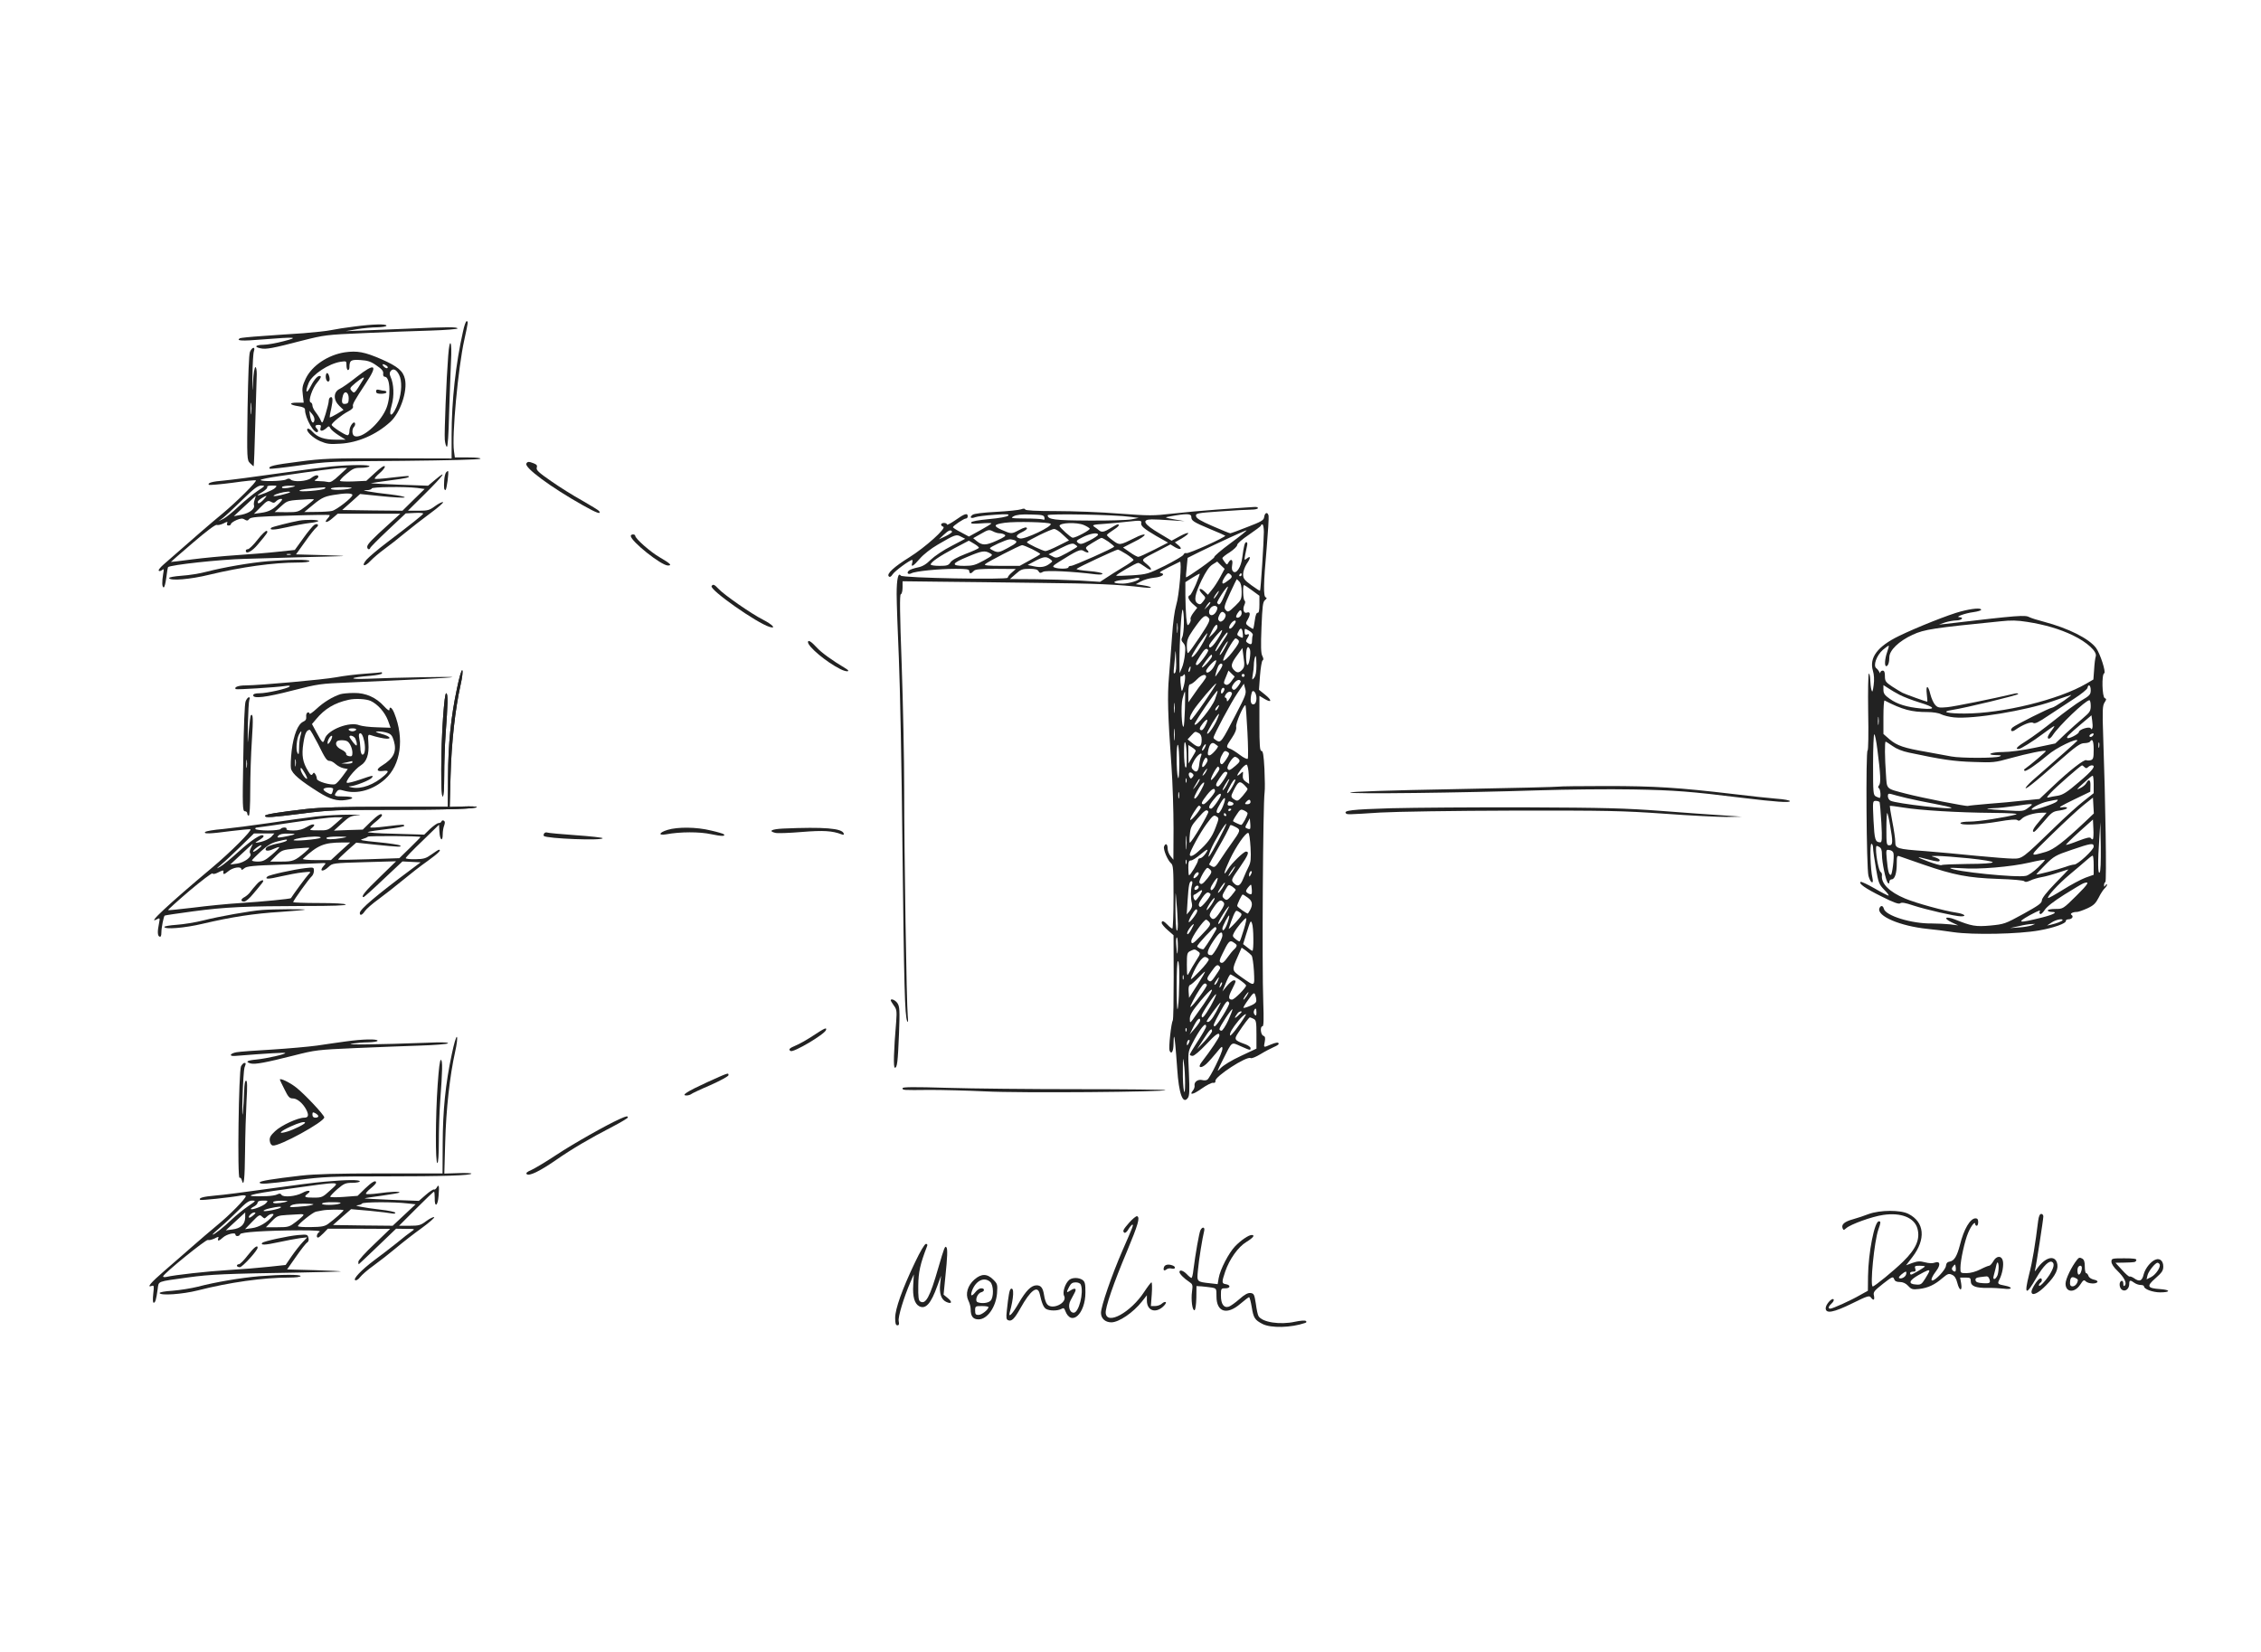 <?xml version="1.0" encoding="UTF-8" standalone="no"?>
<!DOCTYPE svg PUBLIC "-//W3C//DTD SVG 1.1//EN" "http://www.w3.org/Graphics/SVG/1.1/DTD/svg11.dtd">
<svg width="100%" height="100%" viewBox="0 0 1527 1116" version="1.1" xmlns="http://www.w3.org/2000/svg" xmlns:xlink="http://www.w3.org/1999/xlink" xml:space="preserve" xmlns:serif="http://www.serif.com/" style="fill-rule:evenodd;clip-rule:evenodd;stroke-linejoin:round;stroke-miterlimit:2;">
    <g transform="matrix(0.1,0,0,-0.1,0,1116)">
        <path d="M3127,8921C3078,8705 3050,8451 3050,8222L3050,8063L2623,8064C2228,8065 2181,8063 2015,8041C1848,8020 1807,8010 1822,7994C1826,7991 1915,8001 2022,8016C2208,8042 2233,8044 2725,8047C3018,8050 3239,8055 3244,8061C3250,8066 3219,8070 3163,8070L3072,8070L3066,8113C3051,8213 3094,8677 3136,8865C3163,8989 3163,8990 3151,8990C3146,8990 3135,8959 3127,8921Z" style="fill:rgb(34,34,34);fill-rule:nonzero;"/>
        <path d="M2391,8954C2334,8947 2264,8936 2236,8930C2208,8924 2123,8915 2048,8909C1972,8904 1847,8896 1770,8890C1693,8885 1625,8878 1620,8875C1592,8858 1632,8855 1772,8867C2000,8885 2025,8883 1915,8855C1866,8842 1804,8831 1778,8831C1724,8830 1714,8816 1760,8807C1797,8799 1841,8807 2040,8859C2191,8897 2202,8899 2460,8910C2606,8917 2807,8924 2908,8927C3008,8930 3090,8937 3090,8941C3090,8952 3026,8952 2760,8940C2642,8935 2498,8929 2440,8927L2335,8923L2410,8936C2451,8943 2513,8949 2548,8949C2582,8950 2610,8954 2610,8960C2610,8973 2520,8971 2391,8954Z" style="fill:rgb(34,34,34);fill-rule:nonzero;"/>
        <path d="M3027,8757C3015,8605 3000,8236 3004,8190C3006,8166 3012,8144 3018,8142C3024,8140 3030,8228 3033,8367C3037,8492 3043,8650 3046,8718C3054,8858 3037,8891 3027,8757Z" style="fill:rgb(34,34,34);fill-rule:nonzero;"/>
        <path d="M1688,8783C1681,8765 1676,8625 1672,8404C1667,8056 1668,8052 1689,8031C1700,8020 1712,8010 1713,8010C1715,8010 1720,8139 1724,8298C1729,8456 1733,8606 1734,8632C1734,8658 1731,8680 1725,8680C1719,8680 1712,8637 1709,8583C1704,8499 1703,8505 1705,8625C1706,8702 1710,8775 1715,8788C1726,8821 1702,8816 1688,8783ZM1697,8368C1695,8350 1693,8364 1693,8400C1693,8436 1695,8450 1697,8433C1699,8415 1699,8385 1697,8368Z" style="fill:rgb(34,34,34);fill-rule:nonzero;"/>
        <path d="M2328,8780C2214,8762 2107,8690 2065,8603C2042,8554 2039,8538 2045,8493L2051,8440L2005,8440C1948,8440 1954,8425 2015,8416C2048,8411 2060,8404 2060,8392C2060,8335 2125,8222 2146,8243C2150,8247 2148,8256 2142,8262C2124,8280 2127,8290 2151,8290C2167,8290 2170,8286 2165,8270C2157,8245 2176,8244 2203,8267C2221,8284 2222,8284 2232,8266C2237,8256 2263,8235 2288,8219L2334,8190L2267,8190C2191,8190 2146,8205 2111,8243C2098,8258 2083,8267 2078,8264C2060,8253 2111,8202 2162,8180C2207,8161 2226,8158 2300,8163C2418,8170 2542,8224 2636,8310C2703,8371 2753,8517 2735,8599C2723,8654 2686,8685 2577,8733C2462,8783 2412,8792 2328,8780ZM2543,8691C2579,8667 2590,8653 2588,8637C2586,8624 2590,8615 2599,8615C2637,8615 2642,8470 2605,8392C2559,8293 2443,8195 2395,8214C2377,8220 2375,8261 2391,8277C2397,8283 2400,8294 2398,8300C2391,8322 2360,8281 2360,8249C2360,8232 2355,8220 2347,8220C2330,8220 2240,8279 2240,8290C2240,8303 2308,8358 2350,8380C2374,8392 2387,8405 2384,8414C2379,8428 2391,8450 2472,8573C2555,8698 2534,8712 2409,8614C2363,8577 2311,8541 2294,8533C2251,8512 2250,8459 2291,8419L2320,8391L2277,8365C2253,8351 2231,8340 2228,8340C2225,8340 2229,8367 2237,8400C2250,8460 2248,8486 2229,8475C2224,8471 2220,8461 2220,8450C2220,8440 2210,8401 2199,8364C2178,8299 2177,8296 2166,8321C2160,8335 2145,8359 2133,8374C2120,8390 2110,8411 2110,8421C2110,8430 2105,8440 2098,8442C2079,8449 2109,8538 2143,8577C2159,8596 2170,8614 2166,8617C2153,8631 2125,8603 2098,8550C2068,8492 2059,8510 2085,8574C2109,8630 2219,8703 2299,8716C2340,8722 2340,8722 2340,8691C2340,8674 2345,8660 2350,8660C2356,8660 2360,8669 2360,8679C2360,8726 2370,8732 2434,8728C2483,8725 2505,8718 2543,8691ZM2610,8690C2618,8685 2621,8678 2617,8674C2613,8670 2602,8674 2593,8683C2575,8701 2585,8706 2610,8690ZM2695,8629C2716,8590 2714,8510 2690,8443C2655,8342 2617,8328 2646,8426C2663,8487 2660,8566 2638,8614C2630,8633 2630,8643 2639,8654C2655,8674 2677,8664 2695,8629ZM2454,8598C2395,8501 2394,8499 2376,8519C2360,8537 2361,8539 2402,8574C2446,8610 2467,8620 2454,8598ZM2355,8470C2355,8441 2351,8434 2333,8432C2309,8428 2304,8443 2316,8488C2326,8525 2355,8512 2355,8470ZM2123,8319C2116,8292 2102,8307 2094,8350L2089,8385L2108,8363C2120,8349 2126,8332 2123,8319Z" style="fill:rgb(34,34,34);fill-rule:nonzero;"/>
        <path d="M2200,8616C2200,8590 2215,8573 2224,8588C2231,8600 2220,8640 2209,8640C2204,8640 2200,8629 2200,8616Z" style="fill:rgb(34,34,34);fill-rule:nonzero;"/>
        <path d="M2540,8516C2540,8504 2549,8500 2575,8500C2594,8500 2610,8505 2610,8510C2610,8516 2604,8520 2598,8520C2591,8520 2575,8523 2563,8526C2546,8531 2540,8528 2540,8516Z" style="fill:rgb(34,34,34);fill-rule:nonzero;"/>
        <path d="M3555,8029C3538,8003 3722,7867 3938,7746C4032,7693 4062,7683 4046,7708C4043,7713 3992,7744 3933,7778C3873,7811 3779,7870 3722,7910C3638,7968 3620,7985 3625,8001C3630,8015 3625,8022 3605,8030C3572,8043 3563,8043 3555,8029Z" style="fill:rgb(34,34,34);fill-rule:nonzero;"/>
        <path d="M2238,8009C2190,8004 2026,7983 1873,7961C1720,7939 1558,7918 1513,7914C1435,7908 1399,7898 1411,7885C1415,7882 1486,7888 1571,7899C1655,7911 1726,7918 1728,7915C1736,7907 1598,7770 1503,7691C1425,7627 1310,7527 1105,7347C1083,7328 1068,7309 1072,7305C1076,7300 1086,7303 1094,7309C1107,7320 1108,7316 1102,7283C1093,7228 1094,7195 1105,7192C1111,7191 1118,7220 1123,7257C1127,7293 1133,7326 1135,7329C1151,7344 1486,7381 1655,7385C1760,7388 1915,7392 2000,7395C2085,7397 2205,7400 2265,7402C2352,7404 2336,7405 2187,7410L1999,7415L2060,7500C2093,7547 2128,7591 2137,7597C2158,7613 2145,7628 2122,7614C2113,7608 2079,7568 2048,7524L1991,7445L1878,7433C1816,7426 1691,7416 1600,7410C1509,7404 1372,7391 1295,7381C1218,7371 1154,7363 1154,7364C1153,7364 1219,7422 1301,7492C1393,7571 1455,7618 1464,7614C1472,7611 1492,7616 1509,7624C1536,7638 1539,7638 1534,7625C1530,7615 1534,7610 1544,7610C1553,7610 1560,7615 1560,7621C1560,7626 1577,7638 1597,7647C1626,7659 1638,7660 1653,7650C1668,7641 1674,7642 1683,7654C1693,7667 1739,7671 1958,7677C2103,7682 2224,7683 2226,7681C2228,7679 2223,7668 2213,7658C2184,7626 2208,7626 2245,7659L2281,7690L2704,7690L2630,7623C2511,7516 2480,7483 2480,7466C2480,7457 2485,7450 2490,7450C2496,7450 2500,7454 2500,7458C2500,7462 2554,7517 2620,7579L2740,7692L2801,7695C2834,7697 2860,7695 2858,7690C2855,7682 2779,7621 2614,7496C2553,7450 2491,7397 2475,7379C2437,7334 2462,7328 2503,7372C2521,7391 2562,7426 2595,7450C2628,7474 2691,7523 2735,7560C2779,7596 2857,7657 2909,7695C2961,7733 2998,7766 2992,7768C2985,7770 2961,7758 2938,7741C2900,7713 2889,7710 2826,7710L2755,7710L2873,7827C2994,7947 3027,7993 2940,7920L2891,7879L2693,7886C2584,7890 2500,7895 2505,7896C2511,7898 2569,7906 2634,7915C2745,7929 2770,7935 2759,7944C2757,7946 2706,7941 2646,7934C2586,7926 2534,7923 2531,7926C2528,7929 2543,7946 2564,7964C2585,7982 2601,8002 2599,8009C2596,8018 2573,8003 2534,7967L2474,7912L2388,7908C2340,7906 2299,7908 2296,7911C2293,7914 2312,7936 2339,7958C2383,7995 2394,8000 2439,8000C2466,8000 2492,8005 2495,8010C2502,8022 2367,8021 2238,8009ZM2291,7949C2251,7911 2232,7900 2216,7904C2204,7907 2177,7910 2155,7910C2123,7911 2118,7913 2133,7921C2142,7926 2150,7935 2150,7940C2150,7956 2127,7951 2100,7930C2072,7908 1982,7902 1963,7921C1955,7929 1946,7929 1932,7921C1909,7909 1760,7906 1760,7918C1760,7922 1817,7934 1888,7944C2125,7979 2275,7998 2310,7999L2345,7999L2291,7949ZM1740,7844C1710,7824 1653,7777 1613,7740C1573,7702 1526,7664 1508,7655L1475,7639L1505,7661C1522,7674 1580,7728 1635,7782C1716,7861 1741,7880 1765,7880C1793,7880 1792,7878 1740,7844ZM1857,7863C1843,7848 1740,7807 1740,7815C1740,7817 1756,7827 1776,7839C1795,7851 1808,7865 1805,7870C1801,7876 1814,7880 1837,7880C1872,7880 1873,7879 1857,7863ZM1975,7870C1930,7859 1898,7859 1905,7870C1908,7876 1932,7879 1958,7879C2000,7878 2002,7877 1975,7870ZM2194,7860C2181,7847 2012,7834 2023,7846C2030,7854 2071,7859 2185,7868C2198,7869 2201,7867 2194,7860ZM2365,7860C2319,7848 2228,7848 2235,7860C2238,7866 2276,7869 2318,7869C2375,7868 2387,7866 2365,7860ZM2817,7864L2868,7857L2793,7784L2718,7710L2515,7712L2311,7715L2372,7769L2432,7823L2579,7808C2659,7800 2729,7796 2733,7800C2738,7804 2695,7813 2638,7820C2581,7826 2515,7835 2490,7840C2451,7847 2449,7848 2478,7849C2495,7849 2510,7855 2510,7860C2510,7871 2732,7874 2817,7864ZM1958,7834C1955,7831 1926,7823 1895,7815C1863,7808 1843,7807 1848,7812C1859,7823 1911,7837 1944,7839C1955,7840 1961,7837 1958,7834ZM2380,7816C2380,7799 2274,7716 2243,7709C2228,7705 2179,7702 2135,7702L2055,7701L2085,7726C2167,7795 2184,7805 2249,7816C2330,7830 2380,7830 2380,7816ZM1720,7785C1715,7771 1713,7755 1715,7748C1724,7723 1685,7694 1632,7683L1579,7673L1652,7741C1692,7778 1726,7809 1727,7810C1728,7810 1725,7799 1720,7785ZM1780,7785C1755,7758 1736,7752 1742,7773C1746,7783 1786,7809 1799,7810C1802,7810 1793,7799 1780,7785ZM1889,7764C1848,7720 1817,7703 1765,7696L1715,7689L1761,7735C1802,7777 1810,7781 1829,7771C1846,7761 1854,7762 1866,7775C1874,7783 1889,7790 1897,7790C1910,7790 1908,7784 1889,7764ZM2120,7786C2120,7784 2096,7764 2067,7741C2014,7701 2012,7700 1934,7700L1855,7701L1898,7740C1944,7781 1938,7779 2088,7788C2105,7789 2120,7788 2120,7786ZM1963,7413C1956,7411 1944,7411 1938,7413C1931,7416 1936,7418 1950,7418C1964,7418 1969,7416 1963,7413Z" style="fill:rgb(34,34,34);fill-rule:nonzero;"/>
        <path d="M3012,7968C3007,7961 3001,7937 3000,7915C2997,7860 2999,7850 3009,7850C3016,7850 3033,7971 3026,7978C3024,7979 3018,7975 3012,7968Z" style="fill:rgb(34,34,34);fill-rule:nonzero;"/>
        <g transform="matrix(1,0,0,1,-514.363,-32.435)">
            <path d="M8925,7764C8903,7762 8815,7756 8730,7750C8645,7744 8512,7732 8434,7723C8303,7708 8278,7708 8074,7723C7954,7733 7762,7740 7648,7740C7511,7740 7440,7744 7438,7751C7436,7758 7426,7758 7410,7752C7396,7747 7321,7739 7243,7735C7152,7730 7094,7723 7083,7715C7059,7697 7071,7687 7102,7699C7115,7704 7173,7711 7231,7715C7315,7721 7333,7720 7323,7709C7316,7702 7263,7692 7194,7686C7120,7679 7075,7671 7073,7663C7070,7654 7087,7653 7139,7657C7178,7660 7210,7660 7210,7657C7210,7654 7176,7633 7134,7610L7058,7568L7004,7597C6974,7612 6950,7628 6950,7631C6950,7640 7024,7690 7038,7690C7045,7690 7050,7697 7050,7705C7050,7730 7027,7722 6967,7679C6935,7657 6910,7644 6910,7649C6910,7655 6901,7660 6890,7660C6867,7660 6863,7642 6885,7634C6908,7625 6763,7495 6656,7428C6553,7364 6500,7316 6517,7299C6524,7292 6532,7296 6543,7313C6557,7335 6659,7410 6675,7410C6678,7410 6678,7401 6675,7390C6665,7357 6682,7367 6727,7419C6751,7447 6802,7487 6847,7513C6965,7582 6973,7585 7005,7567L7033,7553L6940,7504C6888,7478 6826,7436 6801,7412C6768,7379 6743,7365 6711,7359C6687,7354 6661,7345 6654,7339C6634,7323 6647,7308 6670,7320C6696,7334 6855,7350 6968,7350C7043,7350 7060,7347 7060,7335C7060,7327 7064,7320 7069,7320C7074,7320 7083,7327 7090,7335C7100,7347 7130,7350 7239,7350L7375,7349L7348,7325C7332,7312 7320,7296 7320,7290C7320,7275 6608,7288 6598,7304C6581,7329 6570,7281 6570,7180C6570,7122 6577,6927 6585,6745C6593,6564 6604,5994 6609,5480C6620,4529 6625,4332 6641,4295C6647,4282 6649,4293 6645,4330C6637,4411 6621,5417 6621,5855C6621,6064 6613,6446 6604,6704C6591,7058 6590,7175 6598,7178C6605,7180 6610,7201 6610,7224L6610,7266L6858,7263C6994,7262 7296,7258 7530,7255C7912,7251 8066,7245 8240,7224C8307,7217 8301,7228 8233,7239L8185,7246L8220,7265C8239,7276 8279,7287 8309,7290C8362,7295 8389,7315 8353,7322C8337,7325 8354,7335 8483,7398C8498,7405 8478,7167 8458,7105C8447,7067 8436,6989 8430,6895C8424,6813 8415,6689 8409,6620C8398,6490 8401,6367 8426,6018C8434,5904 8440,5715 8440,5598L8439,5385L8420,5409C8409,5422 8400,5445 8400,5461C8400,5492 8386,5500 8376,5474C8369,5455 8400,5381 8423,5361C8438,5349 8440,5321 8440,5134C8440,5016 8436,4920 8432,4920C8427,4920 8413,4931 8400,4945C8374,4972 8360,4977 8360,4958C8360,4951 8378,4929 8400,4910L8440,4875L8441,4593C8441,4438 8439,4306 8435,4300C8424,4282 8406,4115 8413,4096C8425,4065 8440,4090 8440,4142C8440,4170 8442,4191 8444,4189C8448,4185 8455,4112 8465,3970C8476,3804 8503,3730 8536,3775C8548,3790 8549,3823 8544,3940C8537,4085 8537,4085 8565,4140C8617,4242 8660,4296 8660,4258C8660,4251 8635,4207 8605,4161C8575,4115 8550,4073 8550,4069C8550,4064 8559,4060 8569,4060C8580,4060 8618,4093 8658,4135C8726,4208 8750,4224 8750,4197C8750,4185 8692,4098 8630,4018C8600,3980 8624,3971 8662,4006C8679,4022 8710,4057 8731,4083C8765,4125 8770,4129 8770,4108C8770,4081 8686,3910 8668,3899C8661,3894 8645,3893 8632,3897C8605,3903 8578,3884 8582,3860C8584,3851 8579,3836 8571,3826C8543,3792 8572,3798 8630,3839C8663,3862 8698,3880 8707,3878C8719,3876 8724,3881 8723,3891C8718,3920 8935,4061 8961,4045C8967,4041 8997,4053 9028,4072C9059,4091 9100,4112 9118,4120C9135,4127 9150,4136 9150,4141C9150,4154 9134,4152 9093,4135C9047,4115 9048,4115 9056,4155C9061,4182 9059,4191 9046,4196C9028,4203 9023,4260 9041,4260C9049,4260 9050,4307 9046,4423C9037,4666 9044,5759 9055,5840C9058,5859 9057,5930 9054,5998C9049,6092 9044,6120 9034,6120C9023,6120 9020,6155 9020,6306L9020,6492L9055,6471C9104,6442 9107,6461 9058,6500L9017,6533L9024,6629C9028,6681 9036,6727 9041,6731C9049,6735 9048,6745 9040,6761C9030,6778 9029,6827 9034,6955C9040,7099 9043,7127 9058,7139C9070,7149 9072,7154 9063,7157C9046,7163 9047,7248 9069,7490C9078,7597 9084,7695 9082,7708C9076,7737 9056,7731 9052,7699C9049,7678 9034,7669 8940,7633C8880,7609 8827,7590 8823,7590C8818,7590 8765,7612 8705,7638C8622,7674 8594,7691 8592,7706C8589,7725 8597,7727 8757,7738C8849,7745 8944,7750 8968,7750C8991,7750 9010,7755 9010,7760C9010,7766 9000,7769 8988,7768C8975,7767 8947,7765 8925,7764ZM7568,7696C7571,7682 7568,7679 7555,7684C7546,7687 7493,7690 7437,7690C7343,7691 7337,7692 7360,7705C7378,7715 7411,7719 7475,7717C7554,7715 7565,7713 7568,7696ZM8150,7701L8205,7694L8155,7684C8128,7679 7999,7675 7870,7676C7637,7677 7590,7683 7590,7712C7590,7724 8047,7716 8150,7701ZM8560,7701C8560,7675 8574,7666 8686,7619C8740,7597 8787,7576 8789,7574C8797,7566 8541,7450 8527,7456C8519,7459 8510,7454 8507,7445C8503,7437 8447,7404 8382,7371C8268,7315 8261,7313 8160,7306C8104,7303 8055,7301 8053,7304C8048,7309 8186,7390 8201,7390C8208,7390 8228,7378 8247,7364C8293,7329 8304,7344 8260,7381C8220,7415 8214,7409 8337,7472L8419,7515L8450,7496C8488,7474 8504,7484 8472,7510L8449,7529L8495,7555C8560,7594 8551,7607 8484,7571L8427,7540L8347,7588C8238,7652 8221,7683 8293,7684C8310,7684 8368,7682 8420,7678L8515,7672L8445,7684C8380,7696 8377,7697 8410,7703C8528,7725 8560,7724 8560,7701ZM8222,7660C8217,7640 8240,7621 8323,7572L8403,7527L8309,7479C8257,7453 8210,7431 8203,7431C8196,7430 8170,7444 8145,7462L8099,7494L8175,7533C8217,7553 8248,7575 8245,7580C8242,7586 8213,7577 8179,7559C8076,7508 8076,7508 8031,7541C8008,7557 7990,7574 7990,7578C7990,7582 8008,7596 8030,7610C8067,7633 8081,7650 8063,7650C8058,7650 8037,7639 8015,7625C7971,7598 7955,7595 7937,7610C7930,7616 7916,7627 7905,7634C7888,7646 7896,7649 7975,7654C8025,7658 8097,7664 8135,7669C8215,7678 8226,7677 8222,7660ZM7610,7654C7626,7638 7435,7547 7403,7555C7370,7563 7375,7578 7415,7597C7434,7606 7450,7617 7450,7622C7450,7635 7432,7631 7393,7610C7346,7585 7344,7585 7280,7613C7220,7640 7224,7650 7300,7661C7373,7671 7598,7666 7610,7654ZM7834,7646C7853,7638 7870,7627 7874,7622C7880,7613 7781,7560 7759,7560C7747,7560 7670,7630 7670,7640C7670,7662 7787,7666 7834,7646ZM9050,7598C9050,7539 9029,7207 9024,7202C9023,7200 8996,7217 8966,7239C8917,7275 8910,7285 8910,7314C8910,7333 8921,7363 8935,7385C8963,7425 8962,7442 8934,7419C8918,7406 8917,7408 8924,7445C8928,7467 8934,7495 8937,7508C8940,7520 8938,7530 8932,7530C8921,7530 8915,7508 8904,7425C8896,7362 8865,7314 8844,7331C8834,7339 8832,7353 8836,7376C8843,7413 8828,7422 8811,7393C8802,7376 8800,7376 8786,7395C8778,7406 8770,7418 8770,7422C8770,7427 8792,7445 8820,7462C8847,7480 8870,7502 8870,7511C8870,7521 8905,7551 8950,7581C8994,7611 9030,7638 9030,7642C9030,7647 9035,7650 9040,7650C9046,7650 9050,7626 9050,7598ZM7265,7590C7276,7590 7292,7586 7300,7580C7311,7573 7298,7564 7245,7540C7172,7507 7148,7507 7110,7538L7087,7557L7140,7587C7188,7615 7195,7616 7219,7604C7233,7596 7254,7590 7265,7590ZM7692,7581L7734,7542L7662,7506C7623,7486 7584,7470 7575,7470C7558,7470 7450,7521 7450,7530C7450,7539 7613,7619 7633,7619C7643,7620 7670,7603 7692,7581ZM6944,7602C6947,7597 6928,7584 6902,7571L6855,7549L6888,7580C6921,7611 6935,7616 6944,7602ZM8826,7524C8762,7477 8712,7434 8715,7429C8720,7422 8529,7287 8524,7293C8523,7294 8525,7324 8529,7360L8535,7424L8615,7464C8742,7526 8924,7610 8933,7610C8938,7610 8890,7571 8826,7524ZM7930,7580C7930,7575 7904,7557 7872,7541C7822,7516 7812,7514 7796,7525C7780,7538 7782,7541 7827,7564C7876,7589 7930,7598 7930,7580ZM8001,7533C8022,7517 8040,7503 8039,7500C8039,7491 7766,7370 7748,7370C7738,7370 7730,7366 7730,7360C7730,7349 7664,7348 7636,7359C7620,7365 7625,7371 7666,7397C7787,7473 7811,7484 7831,7472C7860,7454 7877,7457 7857,7477C7842,7493 7844,7496 7893,7526C7922,7544 7949,7559 7953,7559C7958,7560 7979,7548 8001,7533ZM7364,7544C7391,7534 7383,7524 7319,7490C7265,7461 7256,7459 7229,7470C7213,7477 7200,7485 7200,7489C7200,7498 7310,7548 7332,7549C7341,7550 7355,7547 7364,7544ZM7094,7519C7114,7507 7128,7495 7125,7491C7123,7487 7082,7468 7034,7450C6980,7429 6942,7408 6933,7393C6920,7373 6909,7370 6859,7370C6826,7370 6800,7374 6800,7379C6800,7395 6860,7436 6960,7489C7012,7517 7056,7540 7057,7540C7058,7540 7075,7531 7094,7519ZM7790,7500C7790,7497 7758,7478 7720,7457C7654,7422 7648,7420 7623,7434L7596,7448L7675,7488C7739,7520 7758,7525 7772,7516C7782,7510 7790,7503 7790,7500ZM7485,7483C7515,7468 7540,7453 7540,7450C7540,7447 7508,7428 7470,7408L7401,7370L7278,7370C7188,7370 7159,7373 7167,7381C7183,7397 7402,7509 7417,7510C7424,7510 7454,7498 7485,7483ZM8122,7449C8148,7432 8170,7414 8170,7410C8170,7406 8137,7383 8098,7360C8058,7336 8007,7304 7985,7289L7944,7262L7805,7271C7728,7275 7591,7279 7500,7280L7335,7281L7374,7315C7408,7346 7420,7350 7466,7350C7504,7350 7522,7346 7528,7334C7536,7320 7541,7320 7559,7330C7581,7341 7753,7333 7913,7313C7941,7310 7960,7311 7960,7317C7960,7323 7919,7331 7869,7335C7818,7339 7781,7345 7786,7350C7797,7361 8052,7480 8064,7480C8069,7480 8095,7466 8122,7449ZM7199,7456C7223,7443 7222,7442 7158,7406C7101,7375 7084,7370 7027,7370C6935,7370 6940,7387 7048,7431C7145,7472 7165,7475 7199,7456ZM7606,7416C7625,7401 7625,7401 7605,7386C7575,7362 7543,7357 7497,7367L7455,7376L7505,7403C7563,7433 7579,7435 7606,7416ZM8755,7294C8738,7263 8713,7224 8698,7207L8672,7175L8648,7198C8615,7228 8603,7213 8634,7181C8659,7155 8659,7155 8640,7130C8624,7109 8618,7107 8603,7116C8576,7134 8583,7175 8629,7272C8659,7333 8680,7364 8703,7379L8735,7399L8760,7374L8785,7350L8755,7294ZM8591,7245C8574,7207 8557,7174 8551,7172C8531,7165 8540,7141 8570,7113L8600,7087L8574,7053C8560,7035 8552,7015 8555,7010C8558,7005 8555,6991 8547,6980C8534,6961 8532,6965 8526,7021C8523,7055 8520,7123 8520,7172L8520,7260L8567,7290C8593,7306 8615,7318 8617,7317C8618,7315 8607,7283 8591,7245ZM8829,7307C8837,7297 8833,7288 8810,7272C8777,7247 8770,7245 8770,7260C8770,7274 8800,7320 8810,7320C8814,7320 8823,7314 8829,7307ZM8900,7310C8900,7305 8895,7300 8889,7300C8884,7300 8882,7305 8885,7310C8888,7316 8893,7320 8896,7320C8898,7320 8900,7316 8900,7310ZM8210,7284C8210,7272 8138,7250 8098,7250C8022,7250 8021,7267 8096,7275C8134,7278 8170,7283 8175,7285C8191,7291 8210,7290 8210,7284ZM8884,7264C8895,7254 8900,7230 8900,7195C8900,7145 8897,7139 8858,7101C8810,7055 8807,7054 8790,7075C8779,7088 8785,7107 8821,7185C8845,7237 8866,7280 8867,7280C8868,7280 8876,7273 8884,7264ZM8971,7204L9020,7168L9020,7109C9020,7068 9016,7051 9008,7053C9000,7054 8993,7035 8989,7002C8985,6973 8980,6947 8978,6945C8976,6943 8964,6950 8950,6960C8925,6979 8925,6980 8943,7011C8961,7044 8958,7063 8935,7054C8915,7046 8905,7076 8918,7105C8925,7120 8926,7131 8920,7135C8909,7142 8906,7240 8916,7240C8920,7240 8944,7224 8971,7204ZM8796,7198C8758,7108 8749,7097 8735,7120C8730,7128 8797,7230 8807,7230C8809,7230 8804,7215 8796,7198ZM8734,7175C8725,7161 8716,7150 8713,7150C8708,7150 8718,7168 8733,7188C8750,7210 8751,7201 8734,7175ZM8671,7097L8648,7075L8665,7103C8675,7118 8685,7128 8688,7125C8691,7122 8683,7109 8671,7097ZM8735,7090C8738,7085 8734,7069 8725,7056C8707,7029 8680,7031 8680,7059C8680,7091 8720,7114 8735,7090ZM8510,6989C8510,6945 8505,6900 8499,6889C8491,6873 8492,6864 8506,6849C8519,6834 8522,6819 8517,6773C8514,6741 8505,6699 8496,6680L8481,6645L8480,6720C8480,6858 8493,7079 8502,7074C8506,7071 8510,7033 8510,6989ZM8900,7050C8900,7030 8875,7012 8864,7023C8857,7029 8882,7070 8892,7070C8897,7070 8900,7061 8900,7050ZM8788,7047C8804,7028 8766,6980 8749,6997C8739,7007 8739,7015 8748,7035C8761,7063 8772,7066 8788,7047ZM8679,7016C8689,7004 8677,6980 8618,6891C8578,6831 8542,6781 8538,6781C8533,6780 8530,6802 8530,6828C8530,6869 8537,6886 8571,6936C8640,7035 8654,7046 8679,7016ZM8467,6923C8465,6907 8463,6920 8463,6950C8463,6980 8465,6993 8467,6978C8469,6962 8469,6938 8467,6923ZM8860,6993C8860,6988 8851,6974 8841,6961C8819,6932 8805,6948 8826,6978C8841,6999 8860,7008 8860,6993ZM8732,6943C8726,6933 8712,6916 8700,6905L8678,6885L8701,6933C8714,6960 8728,6976 8733,6971C8738,6966 8738,6954 8732,6943ZM8908,6910C8910,6882 8909,6880 8890,6890C8867,6902 8866,6905 8881,6931C8894,6957 8905,6949 8908,6910ZM8975,6902C8972,6894 8970,6877 8970,6864C8970,6838 8963,6835 8940,6850C8928,6858 8927,6863 8938,6880C8954,6906 8953,6913 8935,6906C8924,6902 8920,6907 8920,6925C8920,6949 8920,6949 8950,6932C8967,6922 8978,6909 8975,6902ZM8749,6893C8711,6829 8680,6801 8680,6831C8680,6844 8762,6942 8768,6936C8770,6933 8762,6914 8749,6893ZM8640,6853C8607,6793 8570,6747 8562,6755C8559,6758 8581,6796 8610,6840C8640,6883 8666,6917 8668,6915C8670,6913 8658,6885 8640,6853ZM8794,6893C8738,6806 8727,6790 8723,6794C8716,6801 8791,6920 8803,6920C8808,6920 8804,6908 8794,6893ZM8879,6867C8887,6857 8877,6838 8837,6787C8809,6751 8781,6725 8776,6730C8767,6739 8845,6880 8859,6880C8864,6880 8873,6874 8879,6867ZM8783,6810C8768,6783 8754,6764 8752,6769C8749,6778 8798,6860 8807,6860C8809,6860 8799,6838 8783,6810ZM8449,6646C8440,6638 8439,6648 8444,6690C8447,6720 8451,6763 8452,6785C8453,6807 8456,6787 8457,6741C8460,6685 8457,6653 8449,6646ZM8956,6805C8964,6784 8951,6700 8939,6700C8934,6700 8930,6727 8930,6760C8930,6817 8943,6839 8956,6805ZM8674,6801C8680,6792 8612,6700 8599,6700C8584,6700 8589,6714 8620,6763C8649,6809 8663,6819 8674,6801ZM8904,6669C8882,6645 8868,6645 8846,6669C8824,6693 8830,6713 8873,6771L8905,6815L8913,6752C8921,6698 8919,6686 8904,6669ZM8700,6760C8700,6747 8639,6678 8632,6684C8628,6689 8688,6770 8696,6770C8698,6770 8700,6766 8700,6760ZM9000,6697C9000,6654 8995,6627 8984,6614C8970,6596 8969,6598 8975,6635C8979,6657 8982,6684 8982,6695C8982,6723 8989,6760 8995,6760C8998,6760 9000,6732 9000,6697ZM8710,6685C8690,6653 8660,6637 8660,6660C8660,6676 8724,6743 8728,6731C8730,6725 8722,6704 8710,6685ZM8770,6699C8770,6694 8759,6672 8744,6652C8719,6615 8719,6615 8726,6645C8730,6662 8737,6683 8742,6693C8752,6712 8770,6716 8770,6699ZM8553,6670C8550,6658 8545,6651 8542,6654C8537,6660 8547,6690 8554,6690C8556,6690 8556,6681 8553,6670ZM8831,6591C8818,6573 8804,6563 8795,6567C8776,6574 8776,6579 8796,6625L8811,6663L8832,6642L8853,6622L8831,6591ZM8509,6558C8496,6511 8494,6513 8487,6582C8485,6608 8486,6627 8491,6625C8495,6622 8502,6625 8507,6632C8521,6654 8522,6606 8509,6558ZM8660,6620C8660,6615 8649,6599 8637,6583C8624,6568 8597,6531 8577,6501L8540,6448L8540,6509C8540,6552 8544,6570 8553,6570C8560,6570 8581,6585 8599,6604C8629,6635 8660,6643 8660,6620ZM8920,6630C8920,6625 8916,6620 8910,6620C8905,6620 8900,6625 8900,6630C8900,6636 8905,6640 8910,6640C8916,6640 8920,6636 8920,6630ZM8893,6592C8896,6588 8887,6572 8874,6555C8857,6533 8848,6528 8839,6537C8831,6545 8832,6555 8846,6574C8865,6599 8885,6607 8893,6592ZM8649,6451C8603,6384 8562,6330 8558,6330C8544,6330 8549,6354 8571,6389C8596,6431 8723,6581 8728,6575C8730,6573 8694,6517 8649,6451ZM8859,6363C8765,6181 8760,6174 8732,6189C8720,6196 8710,6204 8710,6209C8710,6226 8830,6450 8872,6511L8915,6574L8924,6540C8933,6509 8928,6495 8859,6363ZM8777,6519C8771,6509 8764,6504 8762,6510C8756,6527 8769,6552 8780,6545C8786,6541 8785,6532 8777,6519ZM8720,6468C8699,6412 8589,6277 8582,6299C8578,6310 8731,6533 8737,6526C8739,6524 8731,6498 8720,6468ZM9000,6475C9000,6455 8994,6440 8985,6436C8964,6428 8956,6452 8964,6496C8970,6525 8974,6529 8986,6520C8994,6513 9000,6493 9000,6475ZM8517,6405C8515,6342 8511,6287 8508,6284C8495,6271 8489,6422 8500,6470C8507,6497 8514,6520 8517,6520C8519,6520 8519,6468 8517,6405ZM8834,6512C8837,6507 8830,6491 8819,6474C8806,6453 8800,6450 8800,6463C8800,6472 8795,6480 8790,6480C8784,6480 8785,6488 8792,6500C8805,6521 8825,6526 8834,6512ZM8447,6383C8445,6367 8443,6380 8443,6410C8443,6440 8445,6453 8447,6438C8449,6422 8449,6398 8447,6383ZM8740,6409C8733,6398 8726,6391 8723,6394C8720,6397 8723,6406 8730,6415C8748,6436 8753,6434 8740,6409ZM8939,6249C8944,6153 8945,6071 8941,6067C8936,6063 8913,6074 8888,6093C8863,6112 8833,6131 8821,6135C8793,6144 8794,6149 8834,6208C8857,6242 8866,6266 8863,6283C8858,6306 8916,6438 8926,6428C8928,6425 8934,6345 8939,6249ZM8736,6336C8716,6287 8673,6227 8667,6237C8662,6245 8737,6370 8746,6370C8749,6370 8744,6355 8736,6336ZM8655,6291C8647,6274 8636,6260 8631,6260C8611,6260 8613,6275 8638,6306C8669,6345 8679,6336 8655,6291ZM8447,6198C8445,6180 8443,6194 8443,6230C8443,6266 8445,6280 8447,6263C8449,6245 8449,6215 8447,6198ZM8611,6240C8624,6233 8630,6219 8630,6196C8630,6145 8611,6136 8570,6170L8535,6198L8559,6224C8587,6254 8585,6253 8611,6240ZM8529,6075C8530,6020 8527,6000 8520,6010C8515,6018 8511,6063 8511,6110C8511,6167 8514,6188 8520,6175C8525,6164 8529,6119 8529,6075ZM8739,6153C8748,6148 8697,6090 8683,6090C8671,6090 8669,6097 8674,6122C8683,6167 8699,6183 8719,6168C8728,6161 8737,6155 8739,6153ZM8479,6030C8478,5957 8475,5924 8470,5940C8458,5977 8458,6179 8470,6160C8475,6152 8479,6093 8479,6030ZM8650,6140C8644,6128 8636,6120 8633,6123C8631,6126 8634,6137 8641,6149C8658,6175 8665,6168 8650,6140ZM8590,6121C8590,6118 8579,6097 8565,6075L8541,6035L8540,6098L8540,6160L8565,6144C8579,6135 8590,6125 8590,6121ZM8808,6111C8819,6104 8817,6095 8798,6066C8786,6047 8771,6030 8767,6030C8751,6030 8749,6060 8765,6089C8782,6122 8787,6125 8808,6111ZM8625,6083C8621,6073 8615,6046 8613,6023C8607,5978 8592,5969 8569,5996C8558,6009 8560,6019 8580,6056C8604,6098 8641,6120 8625,6083ZM8670,6057C8669,6041 8642,6005 8635,6012C8626,6020 8651,6080 8661,6074C8666,6071 8670,6063 8670,6057ZM8880,6065C8891,6052 8888,6045 8859,6020C8821,5988 8814,5985 8805,6000C8797,6014 8838,6080 8855,6080C8862,6080 8873,6073 8880,6065ZM8948,5960L8951,5897L8928,5912C8911,5924 8906,5936 8908,5956C8911,5984 8911,5984 8891,5966C8862,5940 8865,5955 8896,5996C8911,6015 8928,6029 8934,6027C8940,6025 8946,5995 8948,5960ZM8750,5999C8750,5986 8699,5918 8693,5924C8686,5931 8733,6019 8742,6014C8746,6011 8750,6004 8750,5999ZM8660,5981C8655,5970 8645,5958 8639,5954C8633,5951 8636,5959 8645,5974C8665,6004 8675,6009 8660,5981ZM8568,5943C8558,5931 8555,5931 8548,5944C8535,5967 8548,5984 8566,5969C8577,5960 8578,5954 8568,5943ZM8803,5974C8810,5967 8753,5880 8741,5880C8721,5880 8723,5896 8751,5936C8780,5979 8790,5986 8803,5974ZM8527,5908C8524,5901 8522,5906 8522,5920C8522,5934 8524,5939 8527,5933C8529,5926 8529,5914 8527,5908ZM8611,5913C8606,5903 8594,5886 8585,5875C8569,5856 8568,5856 8582,5880C8608,5926 8611,5930 8616,5930C8619,5930 8616,5922 8611,5913ZM8799,5890C8787,5868 8774,5852 8772,5855C8767,5859 8809,5930 8816,5930C8819,5930 8811,5912 8799,5890ZM8835,5875C8804,5823 8789,5820 8816,5872C8836,5912 8851,5932 8857,5926C8860,5924 8850,5901 8835,5875ZM8624,5851C8601,5807 8580,5786 8580,5805C8580,5816 8612,5875 8628,5893C8655,5923 8653,5903 8624,5851ZM8918,5890C8930,5878 8940,5866 8940,5862C8940,5858 8925,5837 8907,5816C8876,5781 8872,5779 8852,5791C8826,5807 8825,5812 8846,5853C8878,5916 8886,5920 8918,5890ZM8720,5849C8720,5833 8656,5760 8643,5760C8622,5760 8628,5774 8666,5823C8699,5865 8720,5875 8720,5849ZM8477,5803C8474,5793 8472,5801 8472,5820C8472,5839 8474,5847 8477,5838C8479,5828 8479,5812 8477,5803ZM8760,5824C8760,5807 8706,5730 8694,5730C8672,5730 8677,5749 8711,5791C8738,5826 8760,5840 8760,5824ZM8773,5745C8763,5720 8749,5700 8743,5700C8724,5700 8727,5717 8757,5767C8789,5822 8799,5808 8773,5745ZM8960,5775C8960,5766 8951,5760 8939,5760C8921,5760 8920,5762 8930,5775C8937,5783 8946,5790 8951,5790C8956,5790 8960,5783 8960,5775ZM8834,5774C8854,5766 8845,5750 8820,5750C8807,5750 8803,5755 8806,5765C8813,5782 8813,5782 8834,5774ZM8624,5741C8630,5732 8560,5646 8553,5654C8547,5660 8602,5750 8612,5750C8616,5750 8621,5746 8624,5741ZM8830,5726C8830,5723 8826,5718 8820,5715C8815,5712 8810,5714 8810,5719C8810,5725 8815,5730 8820,5730C8826,5730 8830,5728 8830,5726ZM8940,5699C8940,5683 8906,5620 8897,5620C8890,5620 8851,5638 8842,5645C8840,5647 8850,5666 8865,5688C8889,5725 8894,5728 8916,5718C8929,5712 8940,5703 8940,5699ZM8675,5710C8681,5700 8562,5501 8550,5500C8547,5500 8547,5525 8550,5554C8554,5602 8561,5616 8603,5664C8652,5721 8664,5728 8675,5710ZM8795,5690C8798,5685 8796,5680 8791,5680C8785,5680 8780,5685 8780,5690C8780,5696 8782,5700 8784,5700C8787,5700 8792,5696 8795,5690ZM8724,5602C8700,5537 8669,5495 8606,5440C8572,5409 8550,5402 8550,5420C8550,5441 8619,5567 8664,5628C8705,5683 8712,5689 8729,5678C8748,5666 8748,5665 8724,5602ZM8957,5594C8955,5591 8946,5592 8937,5596C8922,5601 8922,5605 8938,5633L8955,5665L8958,5632C8960,5613 8959,5596 8957,5594ZM8745,5520C8682,5400 8659,5371 8690,5450C8711,5503 8789,5634 8796,5627C8798,5625 8775,5577 8745,5520ZM8861,5605C8895,5587 8893,5581 8832,5496C8812,5469 8779,5420 8758,5388C8724,5336 8718,5331 8700,5340C8689,5346 8680,5352 8680,5353C8680,5355 8709,5407 8745,5470C8781,5532 8812,5592 8816,5602C8823,5624 8823,5624 8861,5605ZM8527,5463C8525,5442 8523,5459 8523,5500C8523,5541 8525,5558 8527,5538C8529,5517 8529,5483 8527,5463ZM8960,5469C8964,5393 8962,5368 8948,5340C8938,5321 8922,5284 8911,5258C8890,5206 8873,5199 8845,5229C8828,5248 8830,5252 8889,5336C8945,5417 8954,5440 8929,5440C8914,5440 8832,5361 8809,5323C8772,5264 8777,5294 8819,5384C8861,5474 8928,5571 8945,5566C8951,5565 8957,5521 8960,5469ZM8653,5422C8642,5407 8627,5395 8619,5395C8611,5395 8605,5388 8605,5380C8605,5365 8554,5280 8545,5280C8542,5280 8540,5303 8540,5330C8540,5371 8543,5380 8558,5380C8567,5380 8595,5398 8620,5419C8670,5462 8684,5464 8653,5422ZM8527,5358C8524,5351 8522,5356 8522,5370C8522,5384 8524,5389 8527,5383C8529,5376 8529,5364 8527,5358ZM8838,5306C8825,5287 8814,5273 8812,5275C8807,5279 8849,5340 8856,5340C8858,5340 8850,5325 8838,5306ZM8690,5315C8700,5303 8696,5293 8670,5260C8637,5219 8626,5213 8615,5230C8608,5242 8656,5330 8669,5330C8674,5330 8683,5323 8690,5315ZM8961,5283C8953,5268 8951,5268 8950,5281C8950,5298 8960,5313 8968,5306C8970,5303 8967,5293 8961,5283ZM8610,5292C8610,5281 8588,5260 8578,5260C8573,5260 8574,5269 8580,5280C8591,5300 8610,5308 8610,5292ZM8725,5217C8711,5183 8690,5167 8690,5190C8690,5205 8734,5271 8738,5261C8739,5257 8734,5237 8725,5217ZM8564,5213C8555,5181 8555,5126 8564,5090C8568,5072 8564,5058 8550,5040L8529,5015L8535,5110C8542,5217 8547,5240 8562,5240C8568,5240 8569,5230 8564,5213ZM8781,5213C8766,5184 8741,5154 8740,5163C8740,5173 8779,5230 8786,5230C8789,5230 8786,5222 8781,5213ZM8860,5181C8859,5178 8846,5160 8830,5141C8805,5112 8798,5109 8785,5120C8765,5136 8766,5142 8791,5184C8811,5218 8812,5219 8836,5204C8849,5195 8860,5185 8860,5181ZM8967,5154C8960,5146 8930,5162 8930,5173C8930,5179 8938,5192 8948,5203C8965,5222 8965,5222 8968,5190C8970,5173 8969,5156 8967,5154ZM8610,5201C8610,5189 8590,5176 8583,5183C8576,5190 8589,5210 8601,5210C8606,5210 8610,5206 8610,5201ZM8469,4950C8469,4917 8466,4900 8461,4908C8457,4915 8453,4980 8453,5053C8453,5185 8453,5185 8460,5095C8465,5046 8468,4980 8469,4950ZM8618,5145C8605,5126 8592,5110 8589,5110C8578,5110 8568,5144 8578,5148C8583,5149 8596,5157 8606,5165C8637,5189 8641,5182 8618,5145ZM8690,5151C8690,5135 8628,5060 8619,5066C8604,5075 8609,5092 8636,5131C8652,5154 8667,5167 8676,5163C8684,5160 8690,5155 8690,5151ZM8941,5129C8972,5107 8977,5083 8958,5047C8951,5035 8944,5024 8943,5022C8940,5016 8870,5065 8870,5073C8870,5085 8901,5150 8907,5150C8910,5150 8925,5141 8941,5129ZM8695,5080C8659,5028 8651,5036 8685,5090C8700,5113 8714,5129 8717,5126C8720,5123 8710,5102 8695,5080ZM8778,5097C8787,5087 8781,5071 8754,5031C8719,4979 8705,4973 8687,5001C8680,5012 8687,5029 8711,5063C8745,5112 8760,5119 8778,5097ZM8782,5004C8762,4967 8744,4944 8742,4953C8739,4966 8805,5070 8815,5070C8817,5070 8802,5040 8782,5004ZM8600,5038C8600,5023 8549,4957 8543,4964C8540,4966 8548,4987 8561,5009C8583,5049 8600,5062 8600,5038ZM8891,5027C8906,5016 8902,5008 8858,4960C8830,4930 8810,4912 8813,4920C8837,4995 8856,5040 8865,5040C8870,5040 8882,5034 8891,5027ZM8804,4957C8790,4915 8770,4894 8770,4920C8770,4935 8811,5013 8816,5008C8818,5005 8813,4982 8804,4957ZM8915,4914C8902,4872 8890,4836 8887,4834C8885,4831 8872,4838 8859,4849C8838,4866 8837,4870 8849,4893C8868,4928 8920,4990 8930,4990C8935,4990 8928,4956 8915,4914ZM8680,4965C8695,4947 8690,4940 8621,4868C8573,4817 8560,4810 8560,4836C8560,4860 8644,4980 8660,4980C8664,4980 8673,4973 8680,4965ZM8979,4853C8980,4807 8977,4770 8973,4770C8968,4770 8953,4780 8938,4793L8910,4815L8930,4880C8961,4978 8961,4978 8970,4955C8975,4944 8979,4898 8979,4853ZM8558,4910C8543,4884 8534,4876 8532,4886C8529,4899 8565,4950 8577,4950C8579,4950 8570,4932 8558,4910ZM8730,4919C8730,4912 8667,4811 8644,4782C8639,4775 8600,4791 8600,4800C8600,4812 8710,4930 8721,4930C8726,4930 8730,4925 8730,4919ZM8770,4874C8770,4848 8710,4740 8696,4740C8660,4740 8663,4766 8707,4833C8748,4895 8770,4910 8770,4874ZM8469,4798C8468,4730 8463,4737 8458,4813C8456,4839 8458,4860 8462,4860C8467,4860 8469,4832 8469,4798ZM8865,4810C8869,4804 8863,4792 8852,4782C8841,4773 8819,4746 8803,4723C8782,4693 8770,4684 8759,4690C8748,4697 8749,4707 8769,4747C8809,4830 8818,4842 8840,4830C8850,4824 8862,4815 8865,4810ZM8967,4738C8973,4731 8980,4683 8983,4632C8988,4525 8992,4526 8898,4592C8832,4639 8832,4637 8875,4734L8900,4791L8929,4771C8944,4760 8961,4745 8967,4738ZM8605,4766C8623,4753 8623,4751 8593,4704C8576,4677 8555,4642 8547,4625C8531,4595 8531,4596 8530,4676C8530,4750 8532,4758 8553,4768C8582,4782 8583,4782 8605,4766ZM8678,4712C8680,4705 8652,4669 8616,4632C8553,4568 8550,4567 8565,4602C8595,4675 8634,4731 8654,4728C8665,4726 8675,4719 8678,4712ZM8479,4573C8478,4502 8475,4420 8470,4390C8465,4351 8462,4388 8461,4518C8461,4633 8464,4700 8470,4700C8476,4700 8480,4651 8479,4573ZM8743,4631C8697,4561 8692,4556 8676,4569C8663,4580 8666,4588 8697,4631C8725,4671 8735,4678 8746,4669C8758,4659 8758,4653 8743,4631ZM8602,4541L8545,4452L8542,4493C8540,4521 8543,4536 8552,4539C8559,4541 8583,4562 8605,4585C8627,4608 8648,4628 8652,4629C8656,4629 8633,4590 8602,4541ZM8507,4578C8504,4571 8502,4576 8502,4590C8502,4604 8504,4609 8507,4603C8509,4596 8509,4584 8507,4578ZM8880,4578C8907,4560 8930,4541 8930,4535C8929,4519 8851,4440 8835,4440C8809,4440 8809,4459 8835,4509C8864,4567 8865,4570 8846,4570C8838,4570 8818,4553 8801,4533L8770,4495L8786,4535C8806,4585 8819,4610 8825,4610C8828,4610 8853,4595 8880,4578ZM8738,4565C8732,4551 8723,4540 8718,4540C8713,4540 8717,4551 8726,4565C8735,4579 8744,4590 8746,4590C8748,4590 8744,4579 8738,4565ZM8761,4533C8749,4513 8747,4519 8756,4545C8760,4554 8765,4559 8767,4556C8770,4554 8767,4543 8761,4533ZM8665,4540C8671,4531 8567,4390 8554,4390C8548,4390 8587,4466 8618,4512C8643,4551 8654,4557 8665,4540ZM8675,4457C8661,4434 8627,4384 8599,4346C8550,4276 8550,4276 8550,4311C8551,4338 8565,4362 8623,4432C8697,4520 8723,4533 8675,4457ZM8934,4465C8925,4451 8916,4440 8913,4440C8908,4440 8918,4458 8933,4478C8950,4500 8951,4491 8934,4465ZM8999,4435C9000,4421 8988,4410 8958,4398C8935,4388 8915,4382 8912,4385C8910,4387 8925,4412 8946,4441C8978,4486 8985,4490 8991,4474C8995,4464 8999,4446 8999,4435ZM8690,4395C8649,4325 8630,4304 8630,4332C8630,4348 8721,4483 8727,4476C8730,4473 8713,4437 8690,4395ZM8816,4417C8821,4403 8732,4260 8718,4260C8704,4260 8711,4277 8755,4357C8795,4430 8806,4441 8816,4417ZM8729,4359C8699,4303 8677,4280 8664,4292C8660,4297 8750,4420 8758,4420C8760,4420 8747,4393 8729,4359ZM8810,4301C8792,4262 8771,4230 8764,4230C8756,4230 8750,4235 8750,4241C8750,4255 8832,4381 8838,4375C8840,4373 8827,4339 8810,4301ZM9000,4353C9000,4333 8997,4329 8989,4337C8982,4344 8980,4356 8983,4364C8993,4388 9000,4383 9000,4353ZM8900,4357C8900,4355 8888,4343 8873,4329C8849,4307 8849,4316 8873,4348C8881,4359 8900,4365 8900,4357ZM8923,4328C8886,4267 8825,4189 8822,4198C8817,4213 8837,4247 8879,4298C8911,4337 8942,4357 8923,4328ZM8981,4310C8998,4301 9000,4288 9000,4204L9000,4109L8894,4059C8833,4031 8776,3996 8758,3977C8730,3947 8731,3950 8774,4035C8838,4162 8828,4154 8894,4125C8960,4096 8960,4096 8960,4113C8960,4120 8943,4132 8923,4139C8851,4165 8847,4171 8877,4216C8916,4275 8950,4320 8956,4320C8959,4320 8970,4315 8981,4310ZM8620,4298C8619,4291 8603,4267 8584,4245L8549,4205L8575,4258C8599,4307 8620,4326 8620,4298ZM8527,4228C8524,4220 8521,4223 8521,4234C8520,4245 8523,4251 8526,4247C8529,4244 8530,4235 8527,4228ZM8700,4227C8700,4220 8677,4189 8650,4159L8599,4105L8642,4172C8684,4238 8700,4253 8700,4227ZM8541,4143C8533,4128 8531,4128 8530,4141C8530,4158 8540,4173 8548,4166C8550,4163 8547,4153 8541,4143ZM8518,3875C8518,3818 8515,3804 8510,3825C8506,3842 8502,3902 8503,3960C8503,4050 8504,4057 8510,4010C8515,3980 8518,3919 8518,3875Z" style="fill:rgb(34,34,34);fill-rule:nonzero;"/>
        </g>
        <path d="M2020,7643C1966,7633 1837,7601 1832,7595C1815,7578 1851,7579 1935,7598C1987,7610 2057,7623 2090,7627C2123,7630 2150,7637 2150,7641C2150,7650 2066,7651 2020,7643Z" style="fill:rgb(34,34,34);fill-rule:nonzero;"/>
        <path d="M1740,7515C1712,7479 1682,7450 1674,7450C1666,7450 1660,7446 1660,7440C1660,7413 1703,7435 1742,7483C1809,7562 1812,7568 1801,7574C1796,7577 1768,7551 1740,7515Z" style="fill:rgb(34,34,34);fill-rule:nonzero;"/>
        <path d="M4260,7540C4260,7504 4466,7340 4511,7340C4541,7340 4528,7353 4456,7395C4393,7431 4290,7522 4290,7541C4290,7546 4283,7550 4275,7550C4267,7550 4260,7545 4260,7540Z" style="fill:rgb(34,34,34);fill-rule:nonzero;"/>
        <path d="M1810,7369C1690,7359 1512,7328 1395,7298C1351,7286 1276,7274 1227,7271C1177,7267 1141,7261 1142,7255C1148,7235 1285,7246 1415,7278C1631,7330 1846,7360 2011,7360C2057,7360 2090,7364 2090,7370C2090,7382 1963,7381 1810,7369Z" style="fill:rgb(34,34,34);fill-rule:nonzero;"/>
        <path d="M4806,7201C4790,7177 5111,6951 5198,6925C5245,6911 5217,6941 5153,6974C5077,7012 4888,7143 4851,7184C4825,7212 4815,7216 4806,7201Z" style="fill:rgb(34,34,34);fill-rule:nonzero;"/>
        <path d="M13244,7030C13165,7010 12942,6921 12825,6864C12679,6793 12623,6717 12649,6629C12657,6603 12659,6568 12654,6532C12648,6486 12645,6480 12639,6500C12635,6514 12632,6544 12631,6568C12630,6591 12626,6610 12622,6610C12617,6610 12615,6493 12617,6350C12620,6207 12618,6090 12613,6090C12600,6090 12605,5293 12619,5243C12632,5196 12656,5182 12646,5228C12632,5287 12627,5460 12639,5460C12645,5460 12650,5448 12650,5433C12650,5417 12659,5356 12669,5297C12686,5196 12690,5186 12726,5149C12747,5128 12760,5110 12754,5110C12749,5110 12706,5132 12660,5159C12613,5186 12571,5205 12567,5203C12549,5193 12597,5159 12706,5105C12789,5063 12824,5051 12833,5058C12842,5066 12867,5062 12920,5044C13008,5015 13206,4970 13244,4970C13287,4970 13265,4987 13213,4995C13130,5007 12941,5059 12867,5090C12759,5135 12702,5193 12710,5249C12711,5257 12707,5266 12701,5270C12689,5277 12670,5373 12670,5423C12670,5448 12672,5450 12690,5440C12705,5432 12710,5419 12710,5387C12710,5334 12736,5210 12750,5196C12757,5189 12760,5192 12760,5203C12760,5212 12767,5220 12775,5220C12797,5220 12810,5261 12810,5327C12810,5375 12812,5382 12828,5376C12837,5373 12910,5348 12989,5320C13194,5249 13292,5230 13495,5223C13594,5220 13668,5213 13672,5207C13676,5200 13690,5202 13712,5212C13730,5221 13765,5231 13789,5235C13813,5239 13864,5253 13902,5266C13939,5278 13970,5288 13970,5287C13970,5286 13929,5243 13880,5193C13821,5132 13790,5092 13790,5078C13790,5059 13767,5043 13664,4986C13542,4919 13535,4917 13443,4908C13343,4899 13315,4904 13203,4949C13138,4974 13121,4958 13182,4929L13225,4909L13170,4916C13140,4919 13084,4922 13045,4922C12911,4920 12735,4974 12723,5021C12717,5044 12702,5046 12693,5025C12673,4972 12833,4904 13020,4885C13056,4882 13134,4872 13194,4863C13326,4844 13633,4850 13772,4875C13869,4892 13956,4923 13952,4939C13951,4945 13959,4950 13969,4950C13993,4950 14007,4969 13990,4980C13977,4988 13999,5000 14028,5000C14037,5000 14068,5011 14097,5024C14140,5044 14153,5057 14174,5097C14187,5124 14206,5152 14214,5159C14223,5167 14230,5178 14230,5184C14230,5190 14225,5188 14220,5180C14212,5167 14210,5167 14210,5182C14210,5191 14214,5200 14219,5202C14228,5205 14220,5739 14204,6192C14198,6363 14200,6393 14213,6414C14227,6435 14227,6439 14215,6444C14197,6451 14193,6606 14211,6612C14225,6617 14184,6745 14156,6783C14109,6846 13970,6916 13804,6960C13761,6971 13717,6985 13708,6990C13677,7007 13644,7005 13135,6945L13095,6941L13135,6955C13157,6962 13192,6969 13213,6969C13249,6970 13267,6989 13233,6991C13201,6992 13272,7018 13328,7025C13356,7029 13380,7036 13380,7041C13380,7055 13321,7050 13244,7030ZM13692,6959C13812,6940 13910,6911 13998,6869C14096,6822 14165,6758 14154,6726C14150,6714 14145,6675 14143,6637L14138,6570L14092,6543C13907,6434 13524,6340 13268,6340C13150,6340 13105,6352 13183,6364C13270,6377 13630,6464 13630,6472C13630,6477 13620,6478 13608,6475C13454,6439 13202,6388 13152,6383C13096,6378 13087,6379 13069,6399C13058,6411 13044,6443 13037,6470C13022,6535 13005,6535 13013,6470C13016,6443 13018,6420 13016,6420C13008,6420 12869,6470 12849,6480C12836,6487 12804,6506 12778,6523C12735,6552 12730,6559 12730,6593C12730,6619 12726,6630 12715,6630C12707,6630 12700,6624 12699,6618C12699,6610 12696,6611 12693,6620C12689,6628 12680,6640 12672,6646C12649,6663 12673,6732 12716,6770C12736,6787 12754,6800 12756,6798C12758,6796 12753,6776 12745,6755C12729,6709 12726,6660 12739,6660C12751,6660 12760,6686 12760,6721C12760,6767 12825,6830 12917,6872C12996,6909 13060,6918 13510,6963C13583,6971 13622,6970 13692,6959ZM12830,6466C12855,6453 12914,6430 12963,6415C13072,6382 13078,6365 12976,6374C12878,6383 12813,6403 12762,6440C12728,6464 12720,6476 12720,6501L12720,6532L12753,6511C12770,6499 12805,6479 12830,6466ZM14120,6498C14120,6468 14113,6461 14057,6428C14023,6408 13941,6348 13875,6295C13809,6242 13725,6180 13688,6157C13623,6117 13607,6100 13632,6100C13646,6100 13727,6150 13800,6205C13881,6265 13888,6268 13858,6228C13842,6208 13830,6187 13830,6181C13830,6162 13847,6169 13863,6193C13905,6258 14085,6430 14111,6430C14116,6430 14120,6413 14120,6392C14120,6357 14114,6348 14068,6309C14039,6285 13985,6237 13948,6202L13881,6138L13743,6109C13662,6092 13573,6080 13528,6080C13448,6080 13405,6061 13482,6059C13515,6059 13520,6057 13505,6050C13477,6038 13243,6038 13179,6050C13149,6056 13073,6070 13010,6081C12859,6107 12811,6123 12761,6166L12720,6202L12720,6317C12720,6380 12723,6430 12728,6428C12849,6366 12909,6350 13017,6350C13055,6350 13093,6344 13110,6335C13126,6327 13165,6317 13197,6314C13325,6301 13679,6359 13865,6424C13920,6443 13974,6462 13985,6465C13996,6469 13975,6452 13938,6426C13901,6401 13866,6380 13860,6380C13845,6380 13607,6261 13591,6245C13572,6226 13586,6212 13608,6228C13660,6265 13716,6287 13731,6277C13743,6269 13766,6280 13834,6326C13883,6358 13961,6410 14009,6441C14056,6471 14096,6504 14098,6513C14104,6543 14120,6531 14120,6498ZM12687,6268C12685,6255 12683,6265 12683,6290C12683,6315 12685,6325 12687,6313C12689,6300 12689,6280 12687,6268ZM14131,6242C14128,6232 14125,6231 14120,6240C14111,6255 14040,6232 14040,6215C14040,6202 13970,6166 13962,6175C13955,6182 13966,6193 14055,6269L14125,6328L14130,6292C14133,6272 14134,6249 14131,6242ZM14132,6188C14126,6182 14117,6180 14113,6184C14109,6188 14112,6195 14120,6200C14139,6212 14147,6203 14132,6188ZM12679,6098C12701,5929 12703,5871 12691,5856C12683,5846 12682,5840 12690,5835C12700,5829 12705,5770 12694,5770C12691,5770 12680,5775 12669,5780C12651,5790 12650,5803 12650,5995C12650,6108 12654,6200 12658,6200C12663,6200 12672,6154 12679,6098ZM14030,6157C14030,6154 13884,6025 13753,5911C13675,5845 13652,5806 13722,5862C13746,5880 13828,5950 13905,6018C14021,6120 14050,6140 14077,6140C14094,6140 14112,6145 14115,6150C14131,6175 14140,6155 14140,6096C14140,6040 14137,6030 14120,6025C14109,6022 14096,6022 14090,6025C14077,6033 13975,5954 13865,5849L13774,5763L13665,5752C13604,5745 13497,5735 13426,5730C13356,5724 13295,5718 13291,5716C13283,5711 12979,5771 12871,5799C12734,5835 12744,5825 12737,5931C12729,6041 12728,6150 12735,6150C12738,6150 12758,6137 12781,6121C12807,6102 12848,6085 12893,6076C13114,6029 13196,6017 13326,6013C13461,6008 13473,6009 13576,6038C13696,6071 13809,6094 13817,6087C13820,6083 13713,5992 13671,5963C13669,5961 13670,5957 13673,5953C13681,5946 13751,5993 13829,6059C13886,6109 14030,6178 14030,6157ZM14177,6113C14174,6103 14172,6109 14172,6125C14172,6142 14174,6149 14177,6143C14179,6136 14179,6122 14177,6113ZM14078,5978C14087,5969 14093,5969 14102,5978C14109,5985 14120,5990 14127,5990C14159,5990 14133,5955 14040,5877C13960,5808 13932,5791 13898,5785C13874,5782 13846,5776 13835,5773C13820,5769 13823,5776 13850,5805C13888,5846 14052,5989 14061,5990C14064,5990 14071,5985 14078,5978ZM14140,5861L14140,5802L14073,5749C14035,5720 13947,5640 13875,5570C13657,5359 13659,5360 13595,5360C13565,5360 13454,5369 13348,5379C13242,5390 13085,5404 13000,5411C12810,5425 12800,5428 12800,5474C12800,5494 12791,5555 12780,5611C12769,5668 12762,5715 12763,5716C12765,5718 12806,5713 12854,5705C12972,5686 13222,5671 13455,5669C13581,5668 13635,5664 13615,5658C13546,5639 13362,5610 13303,5610C13268,5610 13240,5606 13240,5600C13240,5583 13370,5589 13495,5610C13575,5624 13617,5627 13625,5620C13633,5613 13642,5616 13654,5629C13673,5650 13740,5670 13790,5670L13822,5670L13776,5616C13733,5567 13719,5539 13738,5541C13742,5541 13771,5572 13803,5610C13856,5673 13864,5679 13910,5685C13938,5689 13960,5696 13960,5702C13960,5708 13945,5710 13923,5706C13896,5702 13918,5716 14001,5756L14117,5812L14118,5851C14120,5893 14107,5902 14090,5870C14084,5859 14065,5843 14047,5835C14020,5822 14024,5828 14070,5869C14100,5897 14128,5920 14133,5920C14137,5920 14140,5893 14140,5861ZM12877,5769C12922,5758 13007,5741 13066,5730C13125,5719 13176,5707 13179,5704C13195,5687 12804,5732 12768,5751C12758,5756 12750,5770 12750,5782C12750,5798 12754,5801 12773,5796C12785,5792 12832,5780 12877,5769ZM14083,5610C13938,5473 13871,5422 13818,5406C13699,5372 13698,5368 13857,5523C13939,5603 14035,5692 14071,5721L14135,5772L14138,5719L14141,5665L14083,5610ZM13891,5746C13879,5732 13755,5690 13728,5690C13697,5691 13778,5736 13829,5746C13905,5762 13904,5762 13891,5746ZM12694,5742C12696,5738 12702,5675 12706,5602C12712,5492 12710,5470 12699,5470C12664,5471 12660,5487 12653,5618C12647,5747 12647,5750 12668,5750C12679,5750 12691,5746 12694,5742ZM13699,5704C13666,5679 13663,5679 13545,5686C13418,5693 13384,5699 13466,5701C13493,5701 13556,5708 13605,5715C13739,5734 13739,5734 13699,5704ZM12765,5584C12785,5472 12784,5450 12760,5450C12741,5450 12740,5457 12740,5562C12740,5623 12743,5671 12746,5668C12749,5665 12758,5627 12765,5584ZM14135,5492C14132,5488 14126,5491 14121,5498C14116,5507 14094,5502 14036,5480C13993,5463 13956,5451 13953,5453C13951,5455 13991,5495 14042,5541L14135,5624L14138,5561C14140,5526 14138,5495 14135,5492ZM14180,5266C14168,5254 14167,5339 14178,5496L14185,5605L14188,5441C14189,5338 14187,5273 14180,5266ZM14140,5441C14140,5419 14033,5320 14009,5320C14000,5320 13973,5313 13949,5304C13899,5286 13757,5250 13753,5253C13752,5255 13779,5284 13813,5318C13871,5376 13883,5383 13990,5419C14124,5465 14140,5467 14140,5441ZM12788,5396C12794,5367 12779,5250 12770,5250C12757,5250 12750,5276 12743,5352C12737,5421 12737,5422 12761,5418C12775,5416 12786,5407 12788,5396ZM13298,5362C13394,5352 13459,5341 13458,5335C13456,5329 13390,5324 13288,5324C13197,5323 13117,5320 13112,5316C13107,5313 13067,5324 13024,5340C12937,5372 12936,5378 13020,5355C13085,5338 13100,5337 13100,5350C13100,5355 13085,5364 13068,5369C13037,5378 13037,5378 13085,5378C13113,5378 13208,5371 13298,5362ZM14140,5316L14140,5251L14084,5231C14053,5219 13985,5183 13933,5150C13880,5117 13835,5092 13832,5094C13823,5103 13900,5187 13976,5251C14019,5286 14069,5330 14089,5347C14109,5365 14128,5380 14133,5380C14137,5380 14140,5351 14140,5316ZM13764,5300C13736,5273 13700,5248 13684,5244C13625,5229 13194,5273 13171,5296C13168,5299 13203,5298 13250,5295C13361,5286 13579,5304 13705,5333C13760,5346 13807,5354 13810,5352C13813,5350 13792,5327 13764,5300ZM14024,5110C13933,5020 13933,5020 13881,5020C13853,5020 13830,5016 13830,5010C13830,5005 13842,5000 13857,5000C13902,5000 13870,4982 13790,4962C13631,4922 13614,4925 13709,4978C13771,5011 13785,5016 13775,5001C13772,4996 13774,4989 13779,4986C13784,4982 13797,4995 13809,5013C13822,5034 13869,5071 13942,5117C14004,5156 14062,5190 14070,5193C14116,5210 14106,5191 14024,5110ZM13930,4945C13930,4938 13889,4922 13852,4914L13825,4908L13855,4928C13883,4947 13930,4957 13930,4945ZM13721,4909C13707,4904 13669,4897 13636,4895L13575,4891L13635,4904C13668,4912 13706,4918 13720,4918L13745,4919L13721,4909Z" style="fill:rgb(34,34,34);fill-rule:nonzero;"/>
        <g transform="matrix(1,0,0,1,-293.237,159.533)">
            <path d="M5750,6663C5750,6632 5874,6528 5968,6481C6011,6459 6043,6462 6006,6484C5911,6541 5839,6593 5808,6628C5773,6666 5750,6681 5750,6663Z" style="fill:rgb(34,34,34);fill-rule:nonzero;"/>
        </g>
        <path d="M3087,6513C3045,6316 3027,6137 3026,5913L3025,5710L2613,5710C2312,5710 2166,5706 2068,5695C1879,5673 1790,5659 1790,5649C1790,5635 1832,5638 2044,5665C2225,5688 2273,5690 2639,5690C3023,5690 3220,5696 3220,5709C3220,5712 3179,5714 3129,5712L3037,5709L3043,5922C3049,6143 3074,6370 3110,6531C3122,6584 3127,6627 3122,6632C3117,6637 3102,6586 3087,6513Z" style="fill:rgb(34,34,34);fill-rule:nonzero;"/>
        <path d="M2465,6609C2405,6605 2317,6594 2270,6585C2183,6569 1761,6531 1658,6530C1609,6530 1579,6518 1592,6505C1597,6500 1866,6517 1925,6526C1951,6530 1962,6529 1955,6522C1940,6508 1802,6477 1753,6477C1724,6477 1710,6472 1710,6463C1710,6439 1796,6449 1977,6496C2149,6540 2162,6542 2360,6550C2756,6567 3045,6581 3055,6586C3065,6590 2698,6584 2480,6575C2344,6570 2360,6584 2503,6595C2545,6599 2580,6606 2580,6611C2580,6616 2579,6619 2578,6619C2576,6618 2526,6613 2465,6609Z" style="fill:rgb(34,34,34);fill-rule:nonzero;"/>
        <path d="M2300,6471C2249,6455 2186,6417 2139,6373C2112,6348 2090,6333 2090,6339C2090,6346 2084,6350 2078,6347C2071,6345 2066,6332 2068,6319C2070,6302 2064,6292 2048,6285C2012,6269 1983,6196 1970,6091C1964,6039 1962,5984 1965,5969C1973,5933 2026,5888 2155,5807C2229,5761 2278,5747 2336,5756C2400,5765 2390,5780 2320,5780C2257,5780 2252,5784 2274,5812C2285,5827 2292,5828 2326,5818C2414,5794 2520,5824 2601,5897C2707,5993 2732,6171 2663,6342C2648,6380 2630,6393 2630,6365C2630,6356 2615,6366 2594,6389C2540,6449 2470,6480 2391,6479C2354,6479 2314,6475 2300,6471ZM2504,6425C2552,6402 2598,6350 2620,6294L2638,6244L2547,6247C2497,6248 2443,6255 2427,6261C2362,6288 2214,6231 2194,6171C2182,6134 2178,6137 2135,6217L2107,6269L2135,6302C2193,6372 2259,6412 2355,6433C2400,6443 2474,6439 2504,6425ZM2405,6230C2402,6225 2390,6220 2380,6220C2370,6220 2358,6225 2355,6230C2351,6236 2362,6240 2380,6240C2398,6240 2409,6236 2405,6230ZM2146,6138C2199,6031 2207,6020 2228,6020C2237,6020 2254,6010 2266,5999C2279,5987 2302,5975 2319,5971L2349,5965L2314,5917C2295,5891 2272,5866 2264,5863C2237,5853 2140,5881 2140,5899C2140,5908 2135,5922 2130,5930C2121,5943 2119,5943 2111,5931C2104,5920 2097,5924 2081,5951C2044,6011 2036,6057 2049,6140C2059,6206 2070,6229 2092,6230C2096,6230 2120,6188 2146,6138ZM2029,6188C2024,6170 2020,6133 2020,6105C2019,6064 2017,6058 2009,6074C1997,6094 2003,6169 2020,6200C2036,6230 2040,6224 2029,6188ZM2617,6209C2641,6201 2650,6190 2660,6155C2681,6082 2659,6037 2578,5987C2539,5963 2543,5947 2585,5952C2626,5957 2628,5951 2598,5923C2527,5859 2439,5827 2375,5841C2352,5846 2350,5848 2367,5849C2400,5851 2496,5889 2510,5905C2527,5925 2518,5924 2432,5894C2392,5880 2352,5870 2344,5872C2326,5876 2395,5964 2437,5990C2476,6014 2494,6064 2488,6141C2484,6197 2485,6200 2504,6194C2539,6182 2594,6170 2613,6170C2648,6170 2629,6188 2578,6202C2532,6216 2529,6218 2556,6219C2573,6219 2601,6215 2617,6209ZM2461,6148C2470,6099 2463,6057 2446,6063C2440,6065 2434,6085 2434,6108C2433,6131 2429,6161 2426,6174C2423,6187 2423,6200 2427,6204C2439,6215 2452,6193 2461,6148ZM2234,6158C2224,6140 2215,6130 2213,6137C2208,6152 2228,6190 2241,6190C2246,6190 2243,6175 2234,6158ZM2400,6171C2405,6160 2410,6143 2410,6133C2410,6119 2405,6121 2385,6145C2372,6162 2361,6178 2360,6183C2360,6198 2390,6189 2400,6171ZM2346,6152C2364,6141 2380,6103 2380,6075C2380,6053 2376,6049 2358,6052C2345,6054 2336,6061 2338,6068C2339,6075 2324,6088 2305,6097C2273,6112 2260,6137 2277,6153C2286,6162 2332,6162 2346,6152ZM1997,5988C1995,5975 1993,5983 1993,6005C1992,6027 1994,6037 1997,6028C1999,6018 1999,6000 1997,5988ZM2380,6010C2380,6005 2363,6001 2343,6001L2305,6003L2340,6010C2359,6014 2376,6018 2378,6019C2379,6019 2380,6016 2380,6010ZM2074,5900C2065,5892 2030,5944 2030,5965C2030,5979 2037,5974 2054,5945C2068,5923 2076,5903 2074,5900ZM2250,5831C2250,5826 2247,5815 2244,5806C2239,5792 2235,5792 2209,5806C2193,5814 2182,5825 2185,5830C2193,5843 2250,5843 2250,5831Z" style="fill:rgb(34,34,34);fill-rule:nonzero;"/>
        <path d="M2992,6308C2977,6094 2976,5780 2990,5780C2996,5780 3000,5834 3000,5923C3000,6001 3004,6124 3009,6195C3025,6408 3026,6473 3014,6477C3007,6479 3000,6422 2992,6308Z" style="fill:rgb(34,34,34);fill-rule:nonzero;"/>
        <path d="M3087,6513C3045,6316 3027,6137 3026,5913L3025,5710L2613,5710C2312,5710 2166,5706 2068,5695C1879,5673 1790,5659 1790,5649C1790,5635 1832,5638 2044,5665C2225,5688 2273,5690 2639,5690C3023,5690 3220,5696 3220,5709C3220,5712 3179,5714 3129,5712L3037,5709L3043,5922C3049,6143 3074,6370 3110,6531C3122,6584 3127,6627 3122,6632C3117,6637 3102,6586 3087,6513Z" style="fill:rgb(34,34,34);fill-rule:nonzero;"/>
        <path d="M2992,6308C2977,6094 2976,5780 2990,5780C2996,5780 3000,5834 3000,5923C3000,6001 3004,6124 3009,6195C3025,6408 3026,6473 3014,6477C3007,6479 3000,6422 2992,6308Z" style="fill:rgb(34,34,34);fill-rule:nonzero;"/>
        <g transform="matrix(1,0,0,1,-36.258,-2476.49)">
            <path d="M3087,6513C3045,6316 3027,6137 3026,5913L3025,5710L2613,5710C2312,5710 2166,5706 2068,5695C1879,5673 1790,5659 1790,5649C1790,5635 1832,5638 2044,5665C2225,5688 2273,5690 2639,5690C3023,5690 3220,5696 3220,5709C3220,5712 3179,5714 3129,5712L3037,5709L3043,5922C3049,6143 3074,6370 3110,6531C3122,6584 3127,6627 3122,6632C3117,6637 3102,6586 3087,6513Z" style="fill:rgb(34,34,34);fill-rule:nonzero;"/>
        </g>
        <g transform="matrix(1,0,0,1,-36.258,-2476.49)">
            <path d="M2992,6308C2977,6094 2976,5780 2990,5780C2996,5780 3000,5834 3000,5923C3000,6001 3004,6124 3009,6195C3025,6408 3026,6473 3014,6477C3007,6479 3000,6422 2992,6308Z" style="fill:rgb(34,34,34);fill-rule:nonzero;"/>
        </g>
        <path d="M1659,6423C1652,6406 1646,6254 1643,6038C1637,5710 1638,5680 1654,5680C1663,5680 1670,5673 1670,5665C1670,5657 1675,5650 1680,5650C1686,5650 1690,5714 1690,5823C1690,5917 1695,6069 1701,6158C1711,6309 1709,6343 1694,6328C1691,6325 1685,6275 1680,6219C1672,6116 1672,6117 1674,6265C1676,6348 1680,6423 1684,6433C1689,6443 1688,6450 1681,6450C1675,6450 1665,6438 1659,6423ZM1667,5978C1665,5965 1663,5975 1663,6000C1663,6025 1665,6035 1667,6023C1669,6010 1669,5990 1667,5978Z" style="fill:rgb(34,34,34);fill-rule:nonzero;"/>
        <g transform="matrix(1,0,0,1,-311.442,-9.679)">
            <path d="M10839,5856C10837,5854 10519,5846 10133,5839C9695,5831 9430,5822 9430,5816C9430,5805 10178,5814 10705,5831C10892,5837 11178,5840 11340,5837C11622,5832 11732,5823 12080,5780C12303,5753 12400,5746 12400,5758C12400,5763 12361,5771 12313,5774C12264,5778 12132,5792 12018,5806C11644,5850 11489,5860 11159,5860C10985,5860 10841,5858 10839,5856Z" style="fill:rgb(34,34,34);fill-rule:nonzero;"/>
        </g>
        <g transform="matrix(1,0,0,1,-311.442,-9.679)">
            <path d="M9706,5710C9442,5702 9382,5695 9402,5675C9410,5667 9416,5667 9635,5681C9743,5687 10128,5693 10530,5694C11169,5695 11265,5693 11553,5673C11728,5660 11917,5651 11973,5651L12075,5653L11945,5662C11874,5666 11687,5680 11530,5692C11288,5710 11150,5714 10620,5716C10276,5717 9865,5714 9706,5710Z" style="fill:rgb(34,34,34);fill-rule:nonzero;"/>
        </g>
        <path d="M2130,5644C2067,5636 1925,5617 1815,5600C1705,5584 1566,5566 1506,5560C1445,5555 1392,5546 1386,5540C1372,5526 1416,5527 1559,5546C1626,5554 1685,5560 1691,5558C1706,5553 1557,5403 1430,5297C1137,5051 987,4911 1059,4950C1080,4961 1081,4960 1074,4923C1062,4866 1064,4837 1078,4833C1086,4830 1090,4839 1090,4862C1090,4893 1105,4968 1112,4975C1113,4977 1201,4990 1305,5004C1522,5033 1660,5039 2058,5040C2244,5040 2339,5043 2335,5050C2331,5056 2260,5060 2154,5060C2058,5060 1980,5063 1980,5066C1980,5076 2088,5226 2105,5240C2113,5247 2120,5264 2120,5277C2120,5302 2119,5302 2063,5296C1985,5287 1817,5250 1806,5239C1785,5220 1812,5220 1896,5240C1945,5251 2012,5264 2044,5267C2103,5273 2103,5273 2083,5253C2069,5239 1978,5115 1965,5093C1962,5088 1771,5069 1625,5060C1543,5055 1399,5041 1307,5029C1214,5018 1137,5010 1135,5012C1133,5014 1198,5073 1280,5143C1362,5212 1432,5265 1435,5260C1439,5254 1452,5256 1470,5265C1503,5282 1511,5283 1509,5273C1505,5250 1513,5251 1541,5274C1572,5301 1630,5310 1630,5288C1630,5282 1638,5284 1649,5294C1666,5309 1703,5313 1917,5320C2053,5325 2174,5329 2184,5330C2202,5330 2202,5329 2187,5312C2152,5273 2180,5267 2220,5305C2245,5329 2249,5330 2460,5336L2675,5342L2563,5233C2465,5139 2434,5100 2456,5100C2459,5100 2520,5154 2590,5221L2718,5341L2779,5338L2841,5335L2778,5288C2540,5111 2430,5017 2430,4993C2430,4972 2446,4978 2464,5005C2473,5019 2515,5056 2558,5087C2600,5118 2673,5175 2720,5214C2767,5253 2842,5312 2888,5344C2960,5396 2984,5420 2964,5420C2961,5420 2939,5406 2914,5388C2876,5361 2862,5357 2805,5356C2769,5355 2740,5359 2740,5363C2740,5368 2791,5421 2853,5480L2965,5589L2968,5539C2971,5484 2990,5471 2990,5524C2990,5543 2994,5570 3000,5584C3006,5602 3006,5611 2998,5616C2991,5620 2984,5618 2982,5612C2980,5605 2971,5600 2962,5600C2953,5600 2928,5582 2905,5561L2865,5522L2665,5528C2555,5530 2474,5536 2485,5540C2496,5544 2556,5553 2618,5560C2679,5567 2730,5577 2730,5581C2730,5592 2728,5592 2603,5577C2546,5570 2500,5567 2500,5572C2500,5576 2518,5594 2540,5611C2562,5629 2580,5647 2580,5652C2580,5672 2552,5656 2503,5608L2450,5556L2353,5553L2255,5549L2310,5599C2360,5645 2370,5649 2420,5653C2450,5655 2423,5657 2360,5657C2297,5657 2193,5652 2130,5644ZM2265,5595C2217,5552 2213,5550 2150,5551C2094,5551 2087,5552 2103,5564C2140,5592 2119,5602 2076,5576C2044,5557 2017,5550 1980,5550C1948,5550 1931,5554 1935,5560C1938,5566 1932,5570 1921,5570C1910,5570 1898,5566 1895,5560C1892,5555 1853,5550 1810,5550C1767,5550 1728,5555 1725,5560C1722,5566 1727,5570 1737,5570C1747,5571 1856,5586 1980,5605C2104,5623 2230,5639 2260,5639L2315,5639L2265,5595ZM1832,5507C1819,5494 1788,5479 1762,5473C1726,5465 1719,5465 1733,5474C1775,5499 1785,5509 1778,5516C1764,5529 1699,5486 1609,5405C1561,5361 1506,5316 1488,5306C1458,5289 1458,5290 1495,5321C1517,5339 1576,5394 1625,5442L1715,5530L1853,5530L1832,5507ZM1980,5521C1966,5517 1935,5510 1911,5506C1872,5500 1868,5501 1880,5515C1889,5525 1909,5530 1949,5529C1990,5529 1998,5526 1980,5521ZM2840,5506C2840,5504 2808,5471 2769,5433L2697,5363L2492,5356C2380,5352 2286,5351 2284,5353C2282,5355 2309,5382 2343,5412L2406,5468L2536,5454C2692,5438 2720,5437 2701,5449C2693,5454 2626,5464 2552,5471C2446,5481 2423,5486 2448,5492C2465,5497 2481,5504 2484,5508C2488,5515 2840,5513 2840,5506ZM2165,5501C2153,5490 1972,5475 1983,5486C1993,5496 2062,5507 2125,5509C2153,5509 2170,5506 2165,5501ZM2310,5499C2245,5488 2198,5488 2205,5500C2208,5506 2244,5509 2283,5509C2352,5508 2353,5507 2310,5499ZM1936,5481C1933,5477 1904,5467 1871,5461C1839,5455 1807,5443 1800,5436C1781,5412 1807,5406 1846,5425C1866,5434 1884,5440 1886,5437C1888,5435 1866,5412 1836,5386C1790,5347 1775,5340 1740,5340C1717,5340 1700,5344 1702,5349C1704,5353 1731,5381 1763,5410C1807,5450 1834,5466 1873,5476C1938,5492 1942,5492 1936,5481ZM2300,5410L2235,5350L2136,5350C2079,5350 2040,5354 2046,5359C2148,5452 2187,5468 2310,5469L2365,5469L2300,5410ZM1695,5433C1686,5416 1684,5402 1690,5395C1706,5375 1651,5333 1600,5326L1555,5320L1630,5390C1671,5429 1706,5460 1707,5460C1708,5460 1703,5448 1695,5433ZM1745,5426C1729,5413 1713,5404 1710,5407C1703,5413 1749,5450 1764,5450C1770,5450 1762,5439 1745,5426ZM2060,5403C1992,5345 1979,5340 1900,5340L1825,5340L1865,5380C1904,5418 1908,5419 1995,5428C2045,5432 2087,5435 2089,5433C2091,5432 2078,5418 2060,5403Z" style="fill:rgb(34,34,34);fill-rule:nonzero;"/>
        <path d="M4508,5554C4450,5536 4443,5515 4498,5524C4594,5542 4725,5542 4803,5525C4873,5510 4903,5510 4888,5525C4885,5528 4846,5540 4801,5550C4704,5574 4576,5575 4508,5554Z" style="fill:rgb(34,34,34);fill-rule:nonzero;"/>
        <path d="M5288,5563C5210,5559 5187,5546 5236,5534C5250,5530 5331,5533 5415,5540C5562,5552 5621,5548 5684,5524C5697,5519 5701,5521 5698,5530C5687,5565 5567,5575 5288,5563Z" style="fill:rgb(34,34,34);fill-rule:nonzero;"/>
        <path d="M3675,5530C3671,5524 3670,5516 3673,5513C3692,5495 4070,5480 4070,5498C4070,5502 3989,5511 3890,5518C3792,5525 3704,5533 3696,5536C3688,5539 3679,5536 3675,5530Z" style="fill:rgb(34,34,34);fill-rule:nonzero;"/>
        <path d="M1733,5186C1716,5168 1697,5144 1689,5133C1681,5122 1665,5108 1653,5101C1625,5087 1623,5070 1649,5070C1660,5070 1686,5092 1711,5123C1735,5151 1760,5182 1768,5192C1795,5224 1762,5220 1733,5186Z" style="fill:rgb(34,34,34);fill-rule:nonzero;"/>
        <path d="M1770,5013C1690,5007 1477,4969 1375,4943C1320,4929 1238,4916 1193,4913C1147,4910 1110,4903 1110,4899C1110,4880 1247,4891 1369,4920C1564,4966 1716,4989 1893,5000C1981,5006 2056,5013 2059,5015C2064,5020 1843,5019 1770,5013Z" style="fill:rgb(34,34,34);fill-rule:nonzero;"/>
        <g transform="matrix(1,0,0,1,-514.363,-32.435)">
            <path d="M6530,4435C6530,4432 6540,4416 6551,4400C6570,4375 6572,4363 6567,4293C6550,4091 6547,3980 6558,3980C6574,3980 6578,4018 6586,4212C6592,4368 6590,4393 6576,4415C6562,4437 6530,4450 6530,4435Z" style="fill:rgb(34,34,34);fill-rule:nonzero;"/>
        </g>
        <g transform="matrix(1,0,0,1,-239.319,-45.62)">
            <path d="M5730,4209C5689,4182 5636,4152 5613,4143C5570,4125 5562,4116 5579,4106C5598,4094 5809,4219 5818,4248C5824,4268 5809,4261 5730,4209Z" style="fill:rgb(34,34,34);fill-rule:nonzero;"/>
        </g>
        <path d="M2335,4125C2286,4118 2198,4106 2140,4097C2082,4089 1945,4077 1835,4070C1725,4064 1618,4056 1597,4052C1553,4044 1544,4024 1586,4027C1810,4045 1922,4051 1926,4047C1934,4040 1803,4010 1733,4003C1668,3997 1653,3987 1694,3976C1724,3969 1794,3982 1984,4030C2129,4067 2146,4069 2395,4080C2538,4086 2736,4094 2835,4097C2936,4100 3019,4107 3025,4112C3032,4119 2983,4121 2875,4116C2558,4104 2324,4101 2375,4110C2403,4114 2453,4119 2488,4119C2522,4120 2550,4124 2550,4130C2550,4143 2447,4141 2335,4125Z" style="fill:rgb(34,34,34);fill-rule:nonzero;"/>
        <path d="M1628,3958C1612,3929 1602,3194 1618,3204C1623,3207 1630,3200 1633,3188C1647,3137 1653,3191 1655,3382C1656,3494 1661,3647 1665,3723C1671,3824 1670,3860 1662,3860C1654,3860 1650,3835 1649,3788C1648,3748 1644,3684 1640,3645C1636,3605 1635,3650 1638,3750C1641,3846 1647,3935 1651,3948C1662,3977 1662,3980 1650,3980C1645,3980 1635,3970 1628,3958Z" style="fill:rgb(34,34,34);fill-rule:nonzero;"/>
        <path d="M4775,3849C4640,3787 4598,3760 4636,3760C4647,3760 4660,3764 4666,3768C4671,3773 4730,3801 4798,3830C4865,3860 4920,3890 4920,3897C4920,3915 4921,3915 4775,3849Z" style="fill:rgb(34,34,34);fill-rule:nonzero;"/>
        <path d="M1890,3867C1890,3865 1904,3835 1921,3802C1947,3749 1955,3740 1979,3740C2007,3740 2047,3706 2069,3663C2087,3627 2083,3610 2055,3610C2011,3610 1899,3558 1858,3519C1827,3490 1819,3476 1822,3453C1824,3436 1832,3424 1842,3422C1884,3414 2189,3581 2190,3612C2190,3628 2057,3770 1999,3815C1954,3850 1890,3880 1890,3867ZM2150,3620C2150,3614 2141,3610 2130,3610C2117,3610 2110,3617 2110,3630C2110,3648 2113,3649 2130,3640C2141,3634 2150,3625 2150,3620ZM2060,3576C2060,3567 1986,3530 1940,3516C1873,3496 1886,3515 1964,3551C2019,3576 2060,3587 2060,3576Z" style="fill:rgb(34,34,34);fill-rule:nonzero;"/>
        <g transform="matrix(1,0,0,1,-514.363,-32.435)">
            <path d="M6610,3842C6610,3828 6607,3828 6795,3830C6878,3830 7046,3826 7170,3820C7398,3808 8398,3816 8385,3829C8381,3832 8117,3835 7797,3835C7477,3835 7079,3839 6913,3844C6685,3851 6610,3850 6610,3842Z" style="fill:rgb(34,34,34);fill-rule:nonzero;"/>
        </g>
        <path d="M4185,3601C4094,3560 3873,3435 3758,3359C3690,3314 3615,3269 3591,3258C3560,3245 3550,3236 3557,3229C3573,3213 3645,3248 3755,3324C3861,3398 3987,3472 4138,3550C4194,3579 4240,3607 4240,3611C4240,3623 4232,3622 4185,3601Z" style="fill:rgb(34,34,34);fill-rule:nonzero;"/>
        <path d="M2195,3178C2141,3174 1970,3152 1815,3130C1661,3108 1498,3087 1453,3084C1374,3077 1339,3068 1352,3055C1357,3050 1549,3070 1633,3085C1648,3087 1660,3085 1660,3080C1660,3064 1550,2951 1466,2883C1422,2846 1346,2782 1299,2740C1252,2699 1168,2625 1112,2577C1017,2495 987,2459 1026,2474C1040,2479 1041,2473 1035,2420C1031,2382 1032,2360 1038,2360C1049,2360 1055,2381 1065,2453C1073,2508 1056,2501 1270,2531C1424,2552 1521,2556 2025,2564C2168,2567 2292,2570 2300,2571C2308,2573 2230,2577 2127,2580L1939,2585L2000,2672C2033,2720 2067,2763 2075,2767C2084,2773 2087,2784 2083,2799C2077,2822 2074,2822 2011,2817C1946,2811 1783,2776 1772,2765C1755,2748 1791,2749 1877,2768C1931,2780 1998,2792 2025,2796L2075,2802L2044,2769C2026,2750 1993,2708 1970,2675L1929,2615L1817,2603C1755,2596 1633,2586 1545,2581C1399,2572 1180,2548 1122,2534C1109,2532 1100,2533 1102,2539C1110,2561 1391,2789 1404,2784C1412,2781 1432,2786 1449,2794C1476,2808 1479,2808 1474,2795C1466,2774 1480,2776 1505,2800C1530,2823 1590,2838 1590,2821C1590,2806 1617,2807 1622,2823C1627,2837 1791,2848 2025,2849C2131,2849 2170,2846 2158,2839C2140,2829 2133,2800 2148,2800C2153,2800 2169,2814 2185,2830L2214,2860L2424,2860L2635,2859L2528,2756C2468,2700 2420,2646 2420,2637C2420,2628 2421,2620 2423,2620C2424,2620 2481,2674 2550,2740L2675,2860L2740,2859C2804,2859 2805,2859 2780,2842C2766,2833 2721,2798 2680,2764C2639,2731 2571,2679 2529,2648C2442,2583 2380,2518 2400,2512C2407,2509 2422,2519 2432,2533C2443,2547 2483,2583 2523,2611C2563,2640 2631,2693 2675,2730C2719,2767 2797,2828 2849,2865C2901,2903 2938,2936 2932,2938C2925,2940 2901,2928 2878,2911C2841,2883 2829,2880 2766,2880L2695,2880L2810,2995C2873,3058 2927,3110 2931,3110C2934,3110 2936,3091 2936,3069C2934,3000 2957,3011 2962,3082C2968,3150 2964,3165 2949,3137C2943,3128 2935,3122 2931,3125C2926,3127 2901,3111 2876,3089L2829,3048L2644,3055C2542,3059 2460,3064 2462,3065C2464,3067 2516,3075 2578,3083C2641,3092 2694,3101 2697,3104C2707,3113 2639,3111 2555,3099C2513,3093 2475,3092 2472,3095C2468,3099 2482,3115 2503,3132C2523,3148 2540,3166 2540,3171C2540,3192 2513,3177 2465,3131L2415,3082L2323,3075C2272,3071 2230,3072 2230,3076C2230,3081 2252,3104 2279,3128C2323,3165 2334,3170 2379,3170C2407,3170 2430,3175 2430,3180C2430,3192 2339,3191 2195,3178ZM2231,3120C2179,3072 2174,3070 2118,3070C2057,3070 2049,3075 2077,3096C2109,3119 2081,3124 2042,3102C1998,3078 1913,3070 1901,3089C1895,3099 1887,3099 1873,3092C1863,3086 1830,3081 1800,3080C1619,3074 1669,3092 1945,3129C2317,3181 2298,3181 2231,3120ZM1677,3013C1646,2992 1597,2952 1568,2925C1511,2870 1447,2820 1436,2820C1432,2820 1455,2842 1487,2869C1519,2896 1574,2948 1610,2984C1660,3035 1681,3050 1703,3050C1730,3050 1729,3048 1677,3013ZM1796,3032C1780,3014 1702,2984 1694,2993C1692,2995 1701,3003 1715,3010C1729,3017 1740,3029 1740,3037C1740,3045 1753,3050 1777,3050C1811,3050 1812,3049 1796,3032ZM1925,3040C1880,3029 1838,3029 1845,3040C1848,3046 1875,3049 1903,3049C1948,3048 1951,3047 1925,3040ZM2295,3030C2266,3018 2167,3018 2175,3030C2178,3036 2211,3040 2248,3039C2295,3039 2309,3036 2295,3030ZM2751,3031L2807,3025L2729,2952L2652,2880L2451,2882L2249,2885L2310,2939L2371,2992L2498,2981C2568,2974 2635,2966 2648,2963C2660,2960 2670,2962 2670,2968C2670,2973 2624,2983 2568,2989C2457,3002 2380,3017 2417,3019C2429,3020 2442,3025 2445,3030C2452,3041 2659,3042 2751,3031ZM2105,3020C2089,3015 2046,3010 2011,3008C1957,3004 1950,3005 1966,3017C1977,3025 2011,3030 2059,3029C2118,3028 2128,3026 2105,3020ZM1896,3003C1885,2992 1780,2972 1780,2981C1780,2985 1799,2993 1823,2998C1876,3010 1905,3012 1896,3003ZM2320,2985C2320,2978 2259,2924 2218,2894C2194,2876 2174,2872 2099,2871C2048,2870 2010,2873 2012,2878C2018,2896 2112,2970 2133,2975C2145,2977 2164,2981 2175,2983C2205,2990 2320,2991 2320,2985ZM1656,2935C1654,2889 1626,2862 1570,2855L1525,2849L1590,2909C1626,2942 1655,2969 1656,2970L1656,2935ZM1710,2950C1697,2939 1685,2932 1682,2935C1674,2943 1701,2970 1718,2970C1729,2970 1727,2965 1710,2950ZM1786,2930C1789,2930 1798,2937 1806,2945C1815,2953 1828,2960 1837,2960C1850,2960 1850,2957 1840,2945C1805,2902 1749,2870 1703,2864L1655,2857L1704,2908C1746,2952 1755,2957 1767,2944C1775,2936 1784,2930 1786,2930ZM2050,2953C2049,2948 2027,2928 2001,2908C1954,2872 1949,2870 1874,2870L1796,2870L1835,2910C1871,2947 1877,2949 1939,2953C1975,2955 2015,2957 2028,2958C2040,2959 2050,2957 2050,2953Z" style="fill:rgb(34,34,34);fill-rule:nonzero;"/>
        <g transform="matrix(1,0,0,1,-514.363,-32.435)">
            <path d="M8141,2934C8098,2885 8094,2875 8109,2865C8114,2862 8127,2873 8136,2890C8146,2906 8158,2920 8162,2920C8171,2920 8167,2909 8095,2745C8024,2582 7950,2368 7950,2324C7950,2286 7979,2260 8020,2260C8071,2260 8168,2326 8227,2401L8260,2443L8260,2407C8260,2341 8315,2319 8367,2364C8382,2377 8392,2392 8388,2396C8383,2400 8372,2396 8362,2387C8352,2377 8331,2370 8315,2370L8287,2370L8293,2450C8296,2494 8295,2530 8291,2530C8287,2530 8265,2501 8242,2466C8151,2327 7991,2239 7982,2322C7978,2358 8034,2523 8127,2743C8201,2921 8215,2969 8194,2977C8188,2979 8164,2960 8141,2934Z" style="fill:rgb(34,34,34);fill-rule:nonzero;"/>
        </g>
        <path d="M12620,2959C12590,2947 12543,2932 12515,2924C12457,2908 12435,2889 12444,2864C12450,2849 12452,2849 12468,2863C12498,2890 12642,2942 12718,2953C12839,2971 12930,2935 12950,2860C12969,2789 12940,2723 12853,2638C12791,2577 12660,2470 12648,2470C12628,2470 12658,2776 12686,2855C12703,2903 12703,2910 12689,2910C12660,2910 12618,2699 12616,2539L12615,2441L12561,2411C12501,2376 12377,2320 12361,2320C12344,2320 12348,2335 12370,2355C12381,2365 12387,2377 12384,2382C12374,2397 12330,2349 12330,2323C12330,2284 12382,2293 12510,2356C12611,2406 12625,2410 12635,2396C12653,2372 12662,2377 12656,2408C12650,2432 12657,2440 12717,2488C12780,2537 12785,2539 12792,2520C12797,2506 12808,2500 12831,2500C12852,2500 12871,2491 12887,2474C12909,2450 12917,2448 12961,2453C13021,2460 13066,2481 13118,2526C13154,2556 13161,2559 13183,2549C13201,2541 13211,2525 13219,2494C13233,2438 13254,2435 13245,2490L13238,2530L13274,2530C13306,2530 13310,2527 13310,2505C13310,2472 13344,2459 13424,2460C13458,2461 13506,2458 13533,2455C13589,2447 13598,2464 13543,2475C13491,2485 13488,2487 13504,2518C13523,2556 13534,2615 13526,2645C13517,2680 13483,2678 13462,2640C13453,2624 13440,2610 13434,2610C13428,2610 13401,2599 13374,2585C13345,2570 13308,2560 13283,2560C13240,2560 13240,2560 13240,2595C13240,2647 13269,2778 13292,2832C13312,2880 13340,2914 13340,2891C13340,2885 13345,2880 13350,2880C13356,2880 13360,2891 13360,2905C13360,2923 13355,2930 13342,2930C13306,2930 13263,2857 13237,2751C13217,2674 13198,2643 13168,2638C13152,2636 13144,2627 13142,2608C13139,2582 13071,2510 13050,2510C13037,2510 13049,2539 13078,2577C13108,2617 13102,2644 13067,2631C13052,2625 13028,2626 13001,2633C12967,2642 12951,2641 12916,2629L12873,2613L12916,2669C13008,2789 12998,2905 12889,2960C12836,2988 12697,2987 12620,2959ZM13491,2547C13478,2514 13455,2510 13465,2543C13468,2555 13474,2576 13477,2590C13486,2638 13494,2646 13498,2609C13499,2590 13496,2562 13491,2547ZM13206,2572C13202,2569 13195,2571 13188,2578C13180,2586 13180,2593 13191,2606C13204,2622 13205,2622 13208,2601C13210,2588 13209,2576 13206,2572ZM13000,2605C13000,2600 12916,2550 12907,2550C12903,2550 12900,2555 12900,2560C12900,2566 12909,2570 12921,2570C12937,2570 12940,2574 12935,2590C12929,2607 12933,2610 12964,2610C12984,2610 13000,2608 13000,2605ZM13030,2574C13030,2570 13018,2548 13003,2524C12978,2484 12972,2480 12940,2483C12885,2486 12892,2510 12957,2547C13016,2580 13030,2585 13030,2574ZM12873,2551C12868,2532 12836,2517 12825,2528C12819,2534 12859,2569 12872,2570C12875,2570 12876,2561 12873,2551ZM13434,2524C13446,2494 13440,2489 13393,2492C13358,2494 13344,2499 13342,2512C13340,2524 13347,2530 13372,2533C13390,2535 13410,2538 13416,2538C13423,2539 13431,2533 13434,2524Z" style="fill:rgb(34,34,34);fill-rule:nonzero;"/>
        <path d="M13765,2913C13746,2757 13726,2635 13704,2552C13669,2411 13682,2405 13754,2530C13800,2609 13839,2648 13860,2635C13877,2624 13871,2596 13842,2549C13810,2501 13770,2460 13770,2478C13770,2484 13775,2492 13780,2495C13795,2504 13792,2530 13778,2524C13761,2518 13720,2454 13720,2435C13720,2402 13764,2421 13820,2479C13885,2545 13906,2592 13891,2634C13871,2684 13810,2664 13757,2590C13743,2569 13740,2569 13745,2585C13752,2615 13800,2922 13800,2943C13800,2952 13794,2960 13786,2960C13776,2960 13769,2944 13765,2913Z" style="fill:rgb(34,34,34);fill-rule:nonzero;"/>
        <g transform="matrix(1,0,0,1,-514.363,-32.435)">
            <path d="M8622,2883C8613,2866 8588,2723 8574,2613C8571,2584 8565,2560 8561,2560C8557,2560 8543,2571 8530,2585C8506,2610 8480,2618 8480,2600C8480,2588 8510,2557 8545,2534C8569,2518 8571,2513 8565,2469C8557,2412 8567,2337 8582,2342C8588,2344 8593,2381 8594,2425L8595,2505L8630,2503C8649,2501 8680,2498 8698,2495C8730,2489 8730,2488 8730,2435C8730,2329 8800,2307 8891,2385C8920,2410 8947,2430 8950,2430C8954,2430 8962,2400 8968,2364C8980,2289 8989,2276 9041,2249C9098,2220 9233,2223 9329,2256C9338,2259 9340,2264 9334,2269C9329,2274 9297,2272 9260,2264C9160,2242 9039,2260 9014,2302C9009,2309 9001,2346 8996,2385C8986,2449 8983,2455 8960,2458C8942,2460 8920,2448 8885,2417C8858,2393 8825,2370 8814,2366C8780,2355 8760,2383 8760,2441C8760,2489 8761,2490 8791,2490C8826,2490 8827,2513 8792,2518C8765,2522 8765,2532 8789,2603C8818,2687 8876,2769 8932,2803C8979,2832 8992,2850 8968,2850C8947,2850 8896,2815 8856,2774C8813,2729 8755,2618 8745,2559L8738,2518L8685,2524C8596,2534 8597,2533 8605,2614C8611,2682 8635,2831 8647,2878C8653,2904 8635,2908 8622,2883Z" style="fill:rgb(34,34,34);fill-rule:nonzero;"/>
        </g>
        <g transform="matrix(1,0,0,1,-514.363,-32.435)">
            <path d="M6693,2663C6607,2483 6560,2350 6560,2290C6560,2253 6564,2240 6575,2240C6586,2240 6588,2247 6584,2268C6578,2296 6618,2427 6664,2534L6686,2584L6682,2512C6677,2433 6691,2386 6722,2369C6766,2346 6802,2386 6845,2507L6870,2575L6864,2520C6857,2454 6871,2414 6905,2398C6942,2381 6949,2397 6915,2424L6887,2447L6899,2568C6913,2701 6915,2758 6906,2767C6896,2778 6892,2767 6851,2627C6795,2431 6766,2378 6729,2401C6718,2407 6715,2433 6716,2507C6717,2600 6729,2654 6775,2773C6780,2784 6777,2790 6768,2790C6759,2790 6729,2739 6693,2663Z" style="fill:rgb(34,34,34);fill-rule:nonzero;"/>
        </g>
        <path d="M1673,2680C1648,2647 1621,2620 1613,2620C1606,2620 1600,2616 1600,2610C1600,2605 1609,2600 1620,2600C1637,2600 1740,2713 1740,2732C1740,2753 1715,2734 1673,2680Z" style="fill:rgb(34,34,34);fill-rule:nonzero;"/>
        <path d="M14029,2652C13991,2605 13950,2520 13950,2489C13950,2429 14011,2424 14049,2482C14070,2514 14074,2517 14087,2504C14104,2488 14156,2485 14165,2500C14169,2506 14158,2513 14141,2516C14124,2520 14108,2530 14105,2541C14101,2552 14094,2560 14089,2560C14084,2560 14080,2580 14080,2605C14080,2638 14075,2652 14061,2659C14047,2667 14039,2665 14029,2652ZM14060,2596C14060,2574 14049,2550 14039,2550C14029,2550 14027,2593 14037,2603C14048,2615 14060,2611 14060,2596ZM14028,2494C14014,2465 13980,2462 13980,2489C13980,2529 13990,2540 14015,2528C14035,2519 14037,2514 14028,2494Z" style="fill:rgb(34,34,34);fill-rule:nonzero;"/>
        <path d="M14260,2637C14260,2623 14276,2598 14301,2575C14347,2530 14366,2492 14350,2476C14343,2469 14340,2473 14340,2489C14340,2503 14335,2510 14328,2508C14309,2501 14312,2459 14332,2447C14354,2433 14380,2454 14380,2486C14380,2514 14387,2515 14414,2495C14425,2487 14444,2480 14457,2480C14470,2480 14480,2476 14480,2470C14480,2452 14539,2430 14589,2430C14660,2430 14661,2447 14590,2452C14501,2458 14495,2471 14558,2526C14601,2564 14610,2577 14610,2605C14610,2641 14588,2662 14560,2652C14528,2642 14489,2594 14478,2553C14467,2506 14450,2499 14412,2526C14400,2534 14387,2539 14382,2537C14378,2535 14355,2555 14331,2582L14287,2630L14344,2631C14421,2633 14423,2633 14428,2648C14431,2657 14410,2660 14346,2660C14263,2660 14260,2659 14260,2637ZM14585,2620C14595,2603 14561,2551 14529,2534L14497,2518L14504,2547C14511,2574 14556,2630 14571,2630C14575,2630 14582,2626 14585,2620Z" style="fill:rgb(34,34,34);fill-rule:nonzero;"/>
        <g transform="matrix(1,0,0,1,-514.363,-32.435)">
            <path d="M8376,2634C8368,2612 8376,2604 8393,2618C8400,2624 8416,2627 8428,2623C8453,2617 8458,2635 8434,2644C8406,2655 8382,2650 8376,2634Z" style="fill:rgb(34,34,34);fill-rule:nonzero;"/>
        </g>
        <g transform="matrix(1,0,0,1,-514.363,-32.435)">
            <path d="M7095,2549C7049,2508 7033,2452 7054,2408C7063,2391 7070,2364 7070,2348C7070,2301 7086,2280 7123,2280C7182,2280 7240,2362 7248,2456C7252,2516 7251,2520 7222,2549C7181,2590 7142,2590 7095,2549ZM7202,2533C7225,2512 7227,2429 7204,2406C7189,2390 7145,2385 7117,2396C7096,2404 7114,2456 7141,2463C7166,2470 7166,2490 7141,2490C7130,2490 7112,2478 7101,2463C7075,2431 7066,2437 7080,2476C7106,2543 7162,2569 7202,2533ZM7190,2363C7190,2346 7144,2310 7123,2310C7104,2310 7100,2315 7100,2340C7100,2369 7102,2370 7145,2370C7170,2370 7190,2367 7190,2363Z" style="fill:rgb(34,34,34);fill-rule:nonzero;"/>
        </g>
        <g transform="matrix(1,0,0,1,-514.363,-32.435)">
            <path d="M7737,2548C7709,2526 7688,2463 7701,2439C7726,2391 7617,2339 7585,2384C7578,2393 7569,2419 7566,2442C7558,2493 7545,2510 7515,2510C7479,2510 7443,2474 7394,2389C7352,2316 7322,2285 7334,2328C7361,2425 7365,2500 7341,2486C7332,2480 7325,2442 7314,2338C7309,2290 7310,2279 7324,2274C7347,2265 7366,2284 7407,2357C7474,2477 7522,2513 7536,2453C7550,2389 7563,2359 7580,2350C7604,2337 7656,2337 7681,2350C7697,2359 7702,2357 7709,2337C7750,2230 7845,2317 7845,2463C7845,2519 7842,2534 7826,2546C7802,2563 7759,2564 7737,2548ZM7814,2514C7835,2460 7800,2325 7766,2325C7737,2325 7725,2372 7744,2407C7752,2422 7764,2445 7771,2458C7788,2488 7776,2496 7745,2476C7716,2457 7714,2460 7735,2500C7747,2523 7758,2530 7779,2530C7796,2530 7810,2524 7814,2514Z" style="fill:rgb(34,34,34);fill-rule:nonzero;"/>
        </g>
        <path d="M1750,2539C1630,2529 1452,2499 1335,2468C1291,2457 1215,2445 1165,2441C1113,2438 1076,2431 1078,2425C1083,2407 1232,2417 1335,2443C1550,2498 1779,2530 1953,2530C1997,2530 2030,2534 2030,2540C2030,2552 1903,2551 1750,2539Z" style="fill:rgb(34,34,34);fill-rule:nonzero;"/>
    </g>
</svg>
